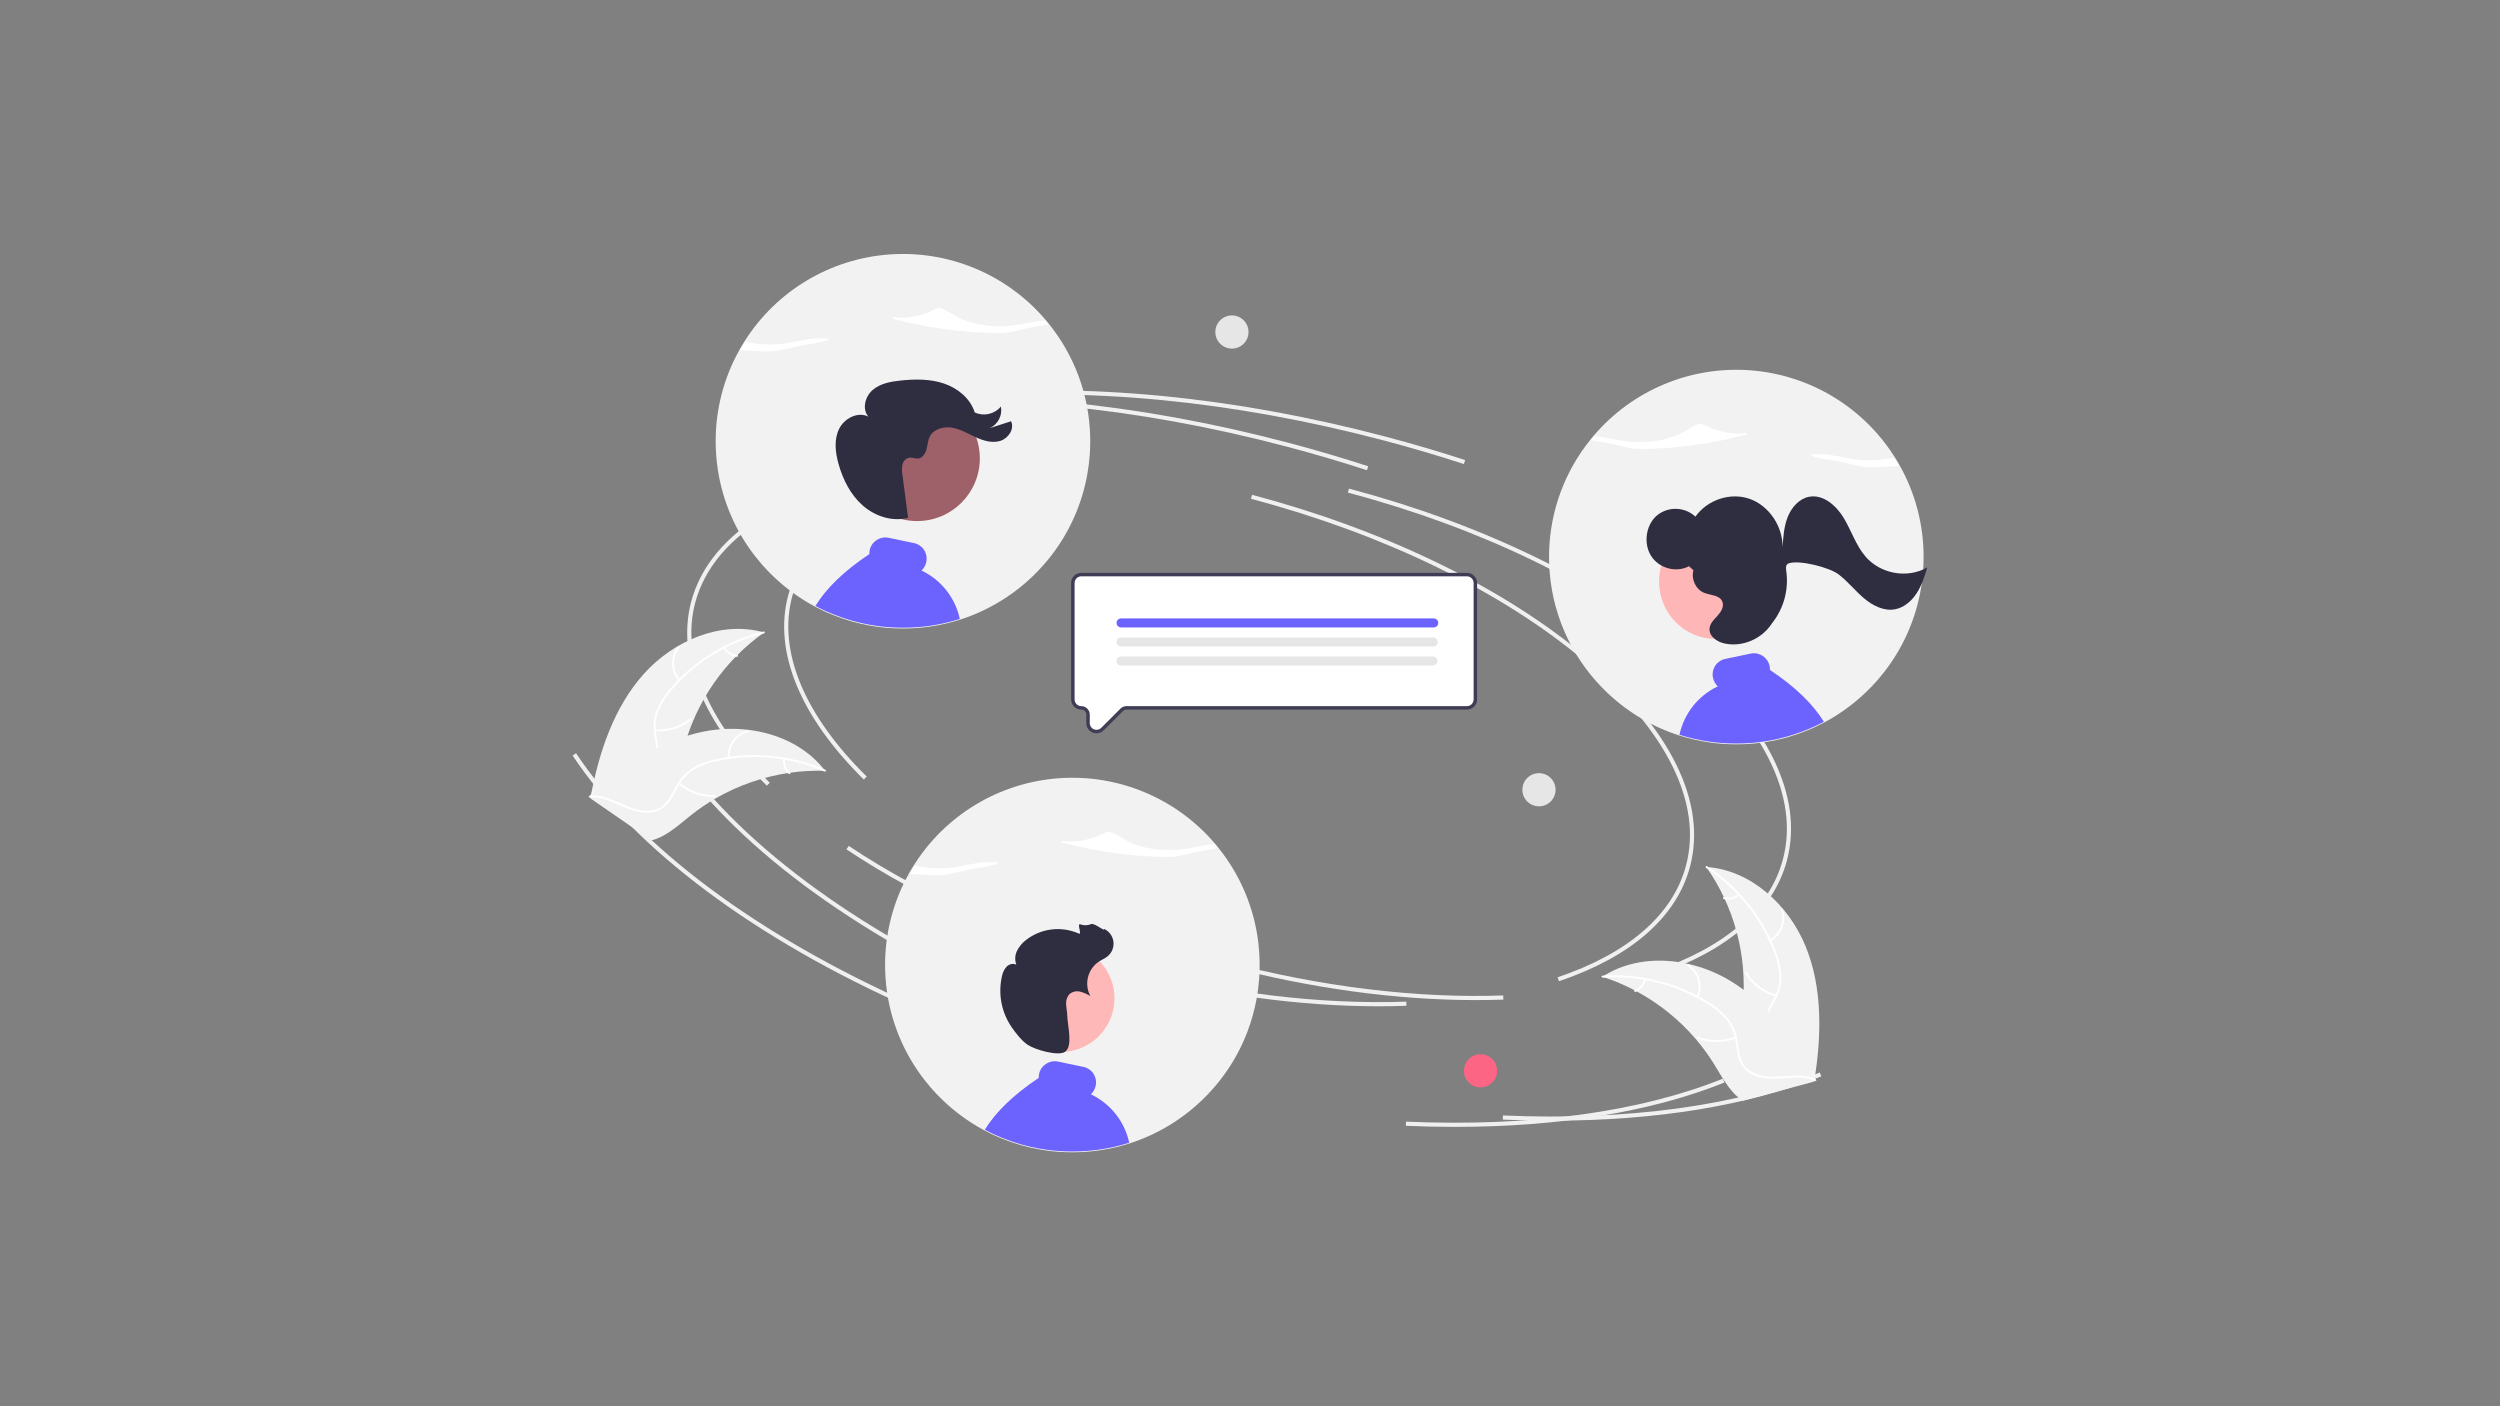 <?xml version="1.0" encoding="UTF-8" standalone="no" ?>
<!DOCTYPE svg PUBLIC "-//W3C//DTD SVG 1.1//EN" "http://www.w3.org/Graphics/SVG/1.1/DTD/svg11.dtd">
<svg xmlns="http://www.w3.org/2000/svg" xmlns:xlink="http://www.w3.org/1999/xlink" version="1.1" width="1280" height="720" viewBox="0 0 1280 720" xml:space="preserve">
<rect x="0" y="0" width="1280" height="720" fill="#808080" stroke="none"/>
<desc>Created with Fabric.js 5.2.4</desc>
<defs>
</defs>
<rect x="0" y="0" width="100%" height="100%" fill="transparent"></rect>
<g transform="matrix(1 0 0 1 640 360)" id="0867f647-1866-451e-9b86-7c5625f2bef0"  >
<rect style="stroke: none; stroke-width: 1; stroke-dasharray: none; stroke-linecap: butt; stroke-dashoffset: 0; stroke-linejoin: miter; stroke-miterlimit: 4; fill: rgb(255,255,255); fill-rule: nonzero; opacity: 1; visibility: hidden;" vector-effect="non-scaling-stroke"  x="-640" y="-360" rx="0" ry="0" width="1280" height="720" />
</g>
<g transform="matrix(Infinity NaN NaN Infinity 0 0)" id="94bbd95a-fb6a-4333-bcd0-bcfe334a8163"  >
</g>
<g transform="matrix(0.89 0 0 0.89 461.99 317.11)"  >
<path style="stroke: none; stroke-width: 1; stroke-dasharray: none; stroke-linecap: butt; stroke-dashoffset: 0; stroke-linejoin: miter; stroke-miterlimit: 4; fill: rgb(240,240,240); fill-rule: nonzero; opacity: 1;" vector-effect="non-scaling-stroke"  transform=" translate(-385.52, -457.25)" d="M 363.348 549.372 C 326.756 513.35 311.302 475.77 319.83 443.556 C 330.774 402.216 379.395 373.632 453.224 365.135 L 453.497 367.507 C 380.695 375.885 332.817 403.827 322.137 444.167 C 313.838 475.517 329.068 512.276 365.023 547.672 Z" stroke-linecap="round" />
</g>
<g transform="matrix(0.89 0 0 0.89 626.37 470.99)"  >
<path style="stroke: none; stroke-width: 1; stroke-dasharray: none; stroke-linecap: butt; stroke-dashoffset: 0; stroke-linejoin: miter; stroke-miterlimit: 4; fill: rgb(240,240,240); fill-rule: nonzero; opacity: 1;" vector-effect="non-scaling-stroke"  transform=" translate(-571.25, -631.11)" d="M 716.396 677.239 C 670.728 677.239 621.101 670.452 571.807 657.402 C 510.848 641.264 454.956 616.906 410.172 586.959 L 411.498 584.976 C 456.066 614.777 511.711 639.024 572.417 655.095 C 627.277 669.619 682.547 676.349 732.234 674.573 L 732.32 676.957 Q 724.449 677.24 716.396 677.239 Z" stroke-linecap="round" />
</g>
<g transform="matrix(0.89 0 0 0.89 803.57 374.7)"  >
<path style="stroke: none; stroke-width: 1; stroke-dasharray: none; stroke-linecap: butt; stroke-dashoffset: 0; stroke-linejoin: miter; stroke-miterlimit: 4; fill: rgb(240,240,240); fill-rule: nonzero; opacity: 1;" vector-effect="non-scaling-stroke"  transform=" translate(-771.47, -522.32)" d="M 821.166 662.231 L 820.402 659.971 C 861.246 646.161 886.793 623.915 894.28 595.636 C 903.797 559.686 883.121 517.969 836.061 478.168 C 788.761 438.166 720.553 404.974 644 384.708 L 644.61 382.401 C 721.498 402.756 790.038 436.12 837.601 476.347 C 885.405 516.775 906.353 559.356 896.587 596.246 C 888.886 625.336 862.805 648.153 821.166 662.231 Z" stroke-linecap="round" />
</g>
<g transform="matrix(0.89 0 0 0.89 429.88 447.77)"  >
<path style="stroke: none; stroke-width: 1; stroke-dasharray: none; stroke-linecap: butt; stroke-dashoffset: 0; stroke-linejoin: miter; stroke-miterlimit: 4; fill: rgb(240,240,240); fill-rule: nonzero; opacity: 1;" vector-effect="non-scaling-stroke"  transform=" translate(-349.25, -604.88)" d="M 446.119 678.236 C 356.383 638.437 287.234 586.803 251.412 532.844 L 253.4 531.523 C 288.974 585.109 357.76 636.438 447.086 676.055 Z" stroke-linecap="round" />
</g>
<g transform="matrix(0.89 0 0 0.89 850.97 561.45)"  >
<path style="stroke: none; stroke-width: 1; stroke-dasharray: none; stroke-linecap: butt; stroke-dashoffset: 0; stroke-linejoin: miter; stroke-miterlimit: 4; fill: rgb(240,240,240); fill-rule: nonzero; opacity: 1;" vector-effect="non-scaling-stroke"  transform=" translate(-825.02, -733.32)" d="M 761.625 747.185 Q 747.741 747.185 733.383 746.565 L 733.485 744.181 C 804.919 747.274 867.945 738.725 915.764 719.455 L 916.657 721.669 C 874.943 738.477 821.776 747.185 761.625 747.185 Z" stroke-linecap="round" />
</g>
<g transform="matrix(0.89 0 0 0.89 618.49 218.73)"  >
<path style="stroke: none; stroke-width: 1; stroke-dasharray: none; stroke-linecap: butt; stroke-dashoffset: 0; stroke-linejoin: miter; stroke-miterlimit: 4; fill: rgb(240,240,240); fill-rule: nonzero; opacity: 1;" vector-effect="non-scaling-stroke"  transform=" translate(-562.35, -346.09)" d="M 709.559 367.275 C 694.727 362.446 679.471 357.95 664.215 353.911 C 576.423 330.67 490.122 322.418 414.64 330.052 L 414.4 327.677 C 490.164 320.018 576.76 328.289 664.826 351.604 C 680.125 355.654 695.424 360.163 710.297 365.006 Z" stroke-linecap="round" />
</g>
<g transform="matrix(0.89 0 0 0.89 412.35 320.28)"  >
<path style="stroke: none; stroke-width: 1; stroke-dasharray: none; stroke-linecap: butt; stroke-dashoffset: 0; stroke-linejoin: miter; stroke-miterlimit: 4; fill: rgb(240,240,240); fill-rule: nonzero; opacity: 1;" vector-effect="non-scaling-stroke"  transform=" translate(-329.44, -460.83)" d="M 307.265 552.952 C 270.674 516.93 255.219 479.35 263.747 447.136 C 274.691 405.795 323.312 377.212 397.141 368.715 L 397.414 371.086 C 324.612 379.465 276.734 407.406 266.054 447.746 C 257.755 479.097 272.985 515.856 308.94 551.252 Z" stroke-linecap="round" />
</g>
<g transform="matrix(0.89 0 0 0.89 576.73 474.16)"  >
<path style="stroke: none; stroke-width: 1; stroke-dasharray: none; stroke-linecap: butt; stroke-dashoffset: 0; stroke-linejoin: miter; stroke-miterlimit: 4; fill: rgb(240,240,240); fill-rule: nonzero; opacity: 1;" vector-effect="non-scaling-stroke"  transform=" translate(-515.16, -634.69)" d="M 660.314 680.819 C 614.645 680.819 565.018 674.032 515.724 660.982 C 454.765 644.844 398.873 620.485 354.089 590.539 L 355.415 588.555 C 399.984 618.357 455.628 642.604 516.334 658.675 C 571.194 673.199 626.464 679.928 676.151 678.152 L 676.237 680.537 Q 668.366 680.82 660.314 680.819 Z" stroke-linecap="round" />
</g>
<g transform="matrix(0.89 0 0 0.89 753.94 377.87)"  >
<path style="stroke: none; stroke-width: 1; stroke-dasharray: none; stroke-linecap: butt; stroke-dashoffset: 0; stroke-linejoin: miter; stroke-miterlimit: 4; fill: rgb(240,240,240); fill-rule: nonzero; opacity: 1;" vector-effect="non-scaling-stroke"  transform=" translate(-715.38, -525.9)" d="M 765.083 665.811 L 764.319 663.55 C 805.163 649.74 830.71 627.495 838.197 599.215 C 847.714 563.266 827.038 521.549 779.978 481.748 C 732.678 441.746 664.47 408.554 587.917 388.288 L 588.527 385.98 C 665.415 406.336 733.955 439.699 781.518 479.926 C 829.322 520.355 850.27 562.936 840.504 599.826 C 832.803 628.916 806.722 651.733 765.083 665.811 Z" stroke-linecap="round" />
</g>
<g transform="matrix(0.89 0 0 0.89 380.25 450.94)"  >
<path style="stroke: none; stroke-width: 1; stroke-dasharray: none; stroke-linecap: butt; stroke-dashoffset: 0; stroke-linejoin: miter; stroke-miterlimit: 4; fill: rgb(240,240,240); fill-rule: nonzero; opacity: 1;" vector-effect="non-scaling-stroke"  transform=" translate(-293.17, -608.46)" d="M 390.036 681.816 C 300.3 642.017 231.151 590.383 195.329 536.423 L 197.317 535.103 C 232.892 588.689 301.677 640.017 391.003 679.635 Z" stroke-linecap="round" />
</g>
<g transform="matrix(0.89 0 0 0.89 801.34 564.62)"  >
<path style="stroke: none; stroke-width: 1; stroke-dasharray: none; stroke-linecap: butt; stroke-dashoffset: 0; stroke-linejoin: miter; stroke-miterlimit: 4; fill: rgb(240,240,240); fill-rule: nonzero; opacity: 1;" vector-effect="non-scaling-stroke"  transform=" translate(-768.94, -736.9)" d="M 705.542 750.765 Q 691.658 750.765 677.3 750.145 L 677.403 747.761 C 748.836 750.853 811.863 742.305 859.681 723.035 L 860.574 725.249 C 818.86 742.057 765.693 750.765 705.542 750.765 Z" stroke-linecap="round" />
</g>
<g transform="matrix(0.89 0 0 0.89 568.85 221.9)"  >
<path style="stroke: none; stroke-width: 1; stroke-dasharray: none; stroke-linecap: butt; stroke-dashoffset: 0; stroke-linejoin: miter; stroke-miterlimit: 4; fill: rgb(240,240,240); fill-rule: nonzero; opacity: 1;" vector-effect="non-scaling-stroke"  transform=" translate(-506.27, -349.67)" d="M 653.476 370.855 C 638.644 366.026 623.388 361.53 608.132 357.491 C 520.34 334.249 434.04 325.997 358.557 333.632 L 358.317 331.257 C 434.081 323.597 520.677 331.869 608.743 355.184 C 624.042 359.234 639.341 363.743 654.215 368.586 Z" stroke-linecap="round" />
</g>
<g transform="matrix(0.89 0 0 0.89 346.87 367.49)"  >
<path style="stroke: none; stroke-width: 1; stroke-dasharray: none; stroke-linecap: butt; stroke-dashoffset: 0; stroke-linejoin: miter; stroke-miterlimit: 4; fill: rgb(242,242,242); fill-rule: nonzero; opacity: 1;" vector-effect="non-scaling-stroke"  transform=" translate(-255.45, -514.17)" d="M 236.006 489.031 C 253.156 469.803 280.512 458.084 305.304 465.099 C 282.433 481.284 266.024 505.038 258.98 532.157 C 256.302 542.625 254.412 554.547 245.706 560.948 C 240.289 564.931 233.111 565.882 226.449 564.975 C 219.787 564.068 213.488 561.477 207.274 558.91 L 205.601 559.055 C 210.409 533.742 218.856 508.259 236.006 489.031 Z" stroke-linecap="round" />
</g>
<g transform="matrix(0.89 0 0 0.89 347.11 365.16)"  >
<path style="stroke: none; stroke-width: 1; stroke-dasharray: none; stroke-linecap: butt; stroke-dashoffset: 0; stroke-linejoin: miter; stroke-miterlimit: 4; fill: rgb(255,255,255); fill-rule: nonzero; opacity: 1;" vector-effect="non-scaling-stroke"  transform=" translate(-255.73, -511.53)" d="M 305.228 465.634 C 284.501 470.653 265.882 482.075 252.015 498.278 C 248.968 501.713 246.482 505.607 244.648 509.816 C 242.993 513.974 242.482 518.5 243.168 522.922 C 243.725 527.058 244.774 531.225 244.315 535.425 C 243.776 539.765 241.41 543.67 237.811 546.157 C 233.458 549.336 228.222 550.761 223.053 551.977 C 217.314 553.327 211.331 554.638 206.653 558.452 C 206.086 558.914 205.402 558.007 205.968 557.546 C 214.108 550.91 225.42 551.762 234.425 546.942 C 238.627 544.693 242.177 541.164 243.04 536.322 C 243.795 532.087 242.717 527.789 242.117 523.606 C 241.385 519.302 241.717 514.884 243.086 510.737 C 244.7 506.448 247.033 502.465 249.983 498.958 C 256.5 490.958 264.234 484.031 272.903 478.433 C 282.76 471.989 293.648 467.279 305.094 464.506 C 305.802 464.335 305.932 465.464 305.228 465.634 Z" stroke-linecap="round" />
</g>
<g transform="matrix(0.89 0 0 0.89 346.26 339.85)"  >
<path style="stroke: none; stroke-width: 1; stroke-dasharray: none; stroke-linecap: butt; stroke-dashoffset: 0; stroke-linejoin: miter; stroke-miterlimit: 4; fill: rgb(255,255,255); fill-rule: nonzero; opacity: 1;" vector-effect="non-scaling-stroke"  transform=" translate(-254.77, -482.94)" d="M 256.173 492.797 C 251.211 487.23 251.012 478.888 255.704 473.091 C 256.166 472.525 257.068 473.215 256.605 473.782 C 252.225 479.174 252.426 486.954 257.079 492.113 C 257.568 492.656 256.659 493.337 256.173 492.797 Z" stroke-linecap="round" />
</g>
<g transform="matrix(0.89 0 0 0.89 344.64 371.03)"  >
<path style="stroke: none; stroke-width: 1; stroke-dasharray: none; stroke-linecap: butt; stroke-dashoffset: 0; stroke-linejoin: miter; stroke-miterlimit: 4; fill: rgb(255,255,255); fill-rule: nonzero; opacity: 1;" vector-effect="non-scaling-stroke"  transform=" translate(-252.94, -518.17)" d="M 242.61 520.862 C 249.975 521.351 257.254 519.046 262.995 514.407 C 263.564 513.947 264.248 514.853 263.68 515.313 C 257.696 520.13 250.117 522.513 242.453 521.987 C 241.723 521.936 241.883 520.812 242.61 520.862 Z" stroke-linecap="round" />
</g>
<g transform="matrix(0.89 0 0 0.89 374.1 333.77)"  >
<path style="stroke: none; stroke-width: 1; stroke-dasharray: none; stroke-linecap: butt; stroke-dashoffset: 0; stroke-linejoin: miter; stroke-miterlimit: 4; fill: rgb(255,255,255); fill-rule: nonzero; opacity: 1;" vector-effect="non-scaling-stroke"  transform=" translate(-286.22, -476.07)" d="M 283.016 473.473 C 284.463 475.985 287.076 477.601 289.97 477.774 C 290.7 477.815 290.539 478.94 289.813 478.899 C 286.618 478.693 283.733 476.917 282.11 474.158 C 281.931 473.905 281.98 473.557 282.22 473.363 C 282.471 473.175 282.826 473.224 283.016 473.473 Z" stroke-linecap="round" />
</g>
<g transform="matrix(0.89 0 0 0.89 361.88 401.73)"  >
<path style="stroke: none; stroke-width: 1; stroke-dasharray: none; stroke-linecap: butt; stroke-dashoffset: 0; stroke-linejoin: miter; stroke-miterlimit: 4; fill: rgb(242,242,242); fill-rule: nonzero; opacity: 1;" vector-effect="non-scaling-stroke"  transform=" translate(-272.41, -552.86)" d="M 340.495 544.921 C 340.038 544.908 339.582 544.895 339.119 544.89 C 332.974 544.749 326.828 545.108 320.742 545.962 C 320.27 546.021 319.793 546.087 319.324 546.159 C 304.682 548.374 290.579 553.288 277.731 560.651 C 272.621 563.586 267.742 566.905 263.136 570.58 C 256.775 575.656 250.282 581.666 242.835 584.267 C 242.061 584.547 241.27 584.779 240.468 584.961 L 205.908 561.084 C 205.856 560.99 205.799 560.904 205.748 560.81 L 204.324 559.92 C 204.549 559.713 204.786 559.504 205.01 559.298 C 205.14 559.178 205.277 559.063 205.406 558.943 C 205.495 558.865 205.585 558.787 205.66 558.711 C 205.69 558.685 205.72 558.659 205.744 558.64 C 205.819 558.565 205.898 558.502 205.968 558.434 Q 207.951 556.677 209.966 554.941 C 209.971 554.933 209.971 554.933 209.984 554.93 C 220.241 546.139 231.321 538.127 243.265 532.051 C 243.625 531.868 243.989 531.678 244.365 531.506 C 249.764 528.797 255.375 526.534 261.143 524.739 C 264.304 523.767 267.513 522.955 270.756 522.307 C 279.14 520.649 287.733 520.319 296.219 521.331 C 313.136 523.351 329.219 530.758 339.704 543.908 C 339.972 544.245 340.233 544.576 340.495 544.921 Z" stroke-linecap="round" />
</g>
<g transform="matrix(0.89 0 0 0.89 362.38 401.34)"  >
<path style="stroke: none; stroke-width: 1; stroke-dasharray: none; stroke-linecap: butt; stroke-dashoffset: 0; stroke-linejoin: miter; stroke-miterlimit: 4; fill: rgb(255,255,255); fill-rule: nonzero; opacity: 1;" vector-effect="non-scaling-stroke"  transform=" translate(-272.98, -552.41)" d="M 340.115 545.306 C 320.544 536.834 298.801 534.743 277.974 539.332 C 273.473 540.24 269.143 541.852 265.144 544.109 C 261.32 546.433 258.187 549.739 256.072 553.683 C 254.026 557.321 252.355 561.279 249.461 564.356 C 246.417 567.497 242.177 569.19 237.806 569.009 C 232.416 568.926 227.377 566.912 222.518 564.77 C 217.123 562.393 211.557 559.838 205.526 560.066 C 204.795 560.094 204.794 558.958 205.524 558.931 C 216.018 558.533 224.537 566.024 234.629 567.597 C 239.339 568.332 244.298 567.651 247.902 564.304 C 251.054 561.378 252.781 557.297 254.821 553.596 C 256.828 549.718 259.753 546.391 263.343 543.905 C 267.214 541.452 271.474 539.676 275.941 538.652 C 285.962 536.188 296.307 535.314 306.599 536.063 C 318.349 536.853 329.878 539.647 340.687 544.325 C 341.356 544.614 340.779 545.594 340.115 545.306 Z" stroke-linecap="round" />
</g>
<g transform="matrix(0.89 0 0 0.89 378.04 381.25)"  >
<path style="stroke: none; stroke-width: 1; stroke-dasharray: none; stroke-linecap: butt; stroke-dashoffset: 0; stroke-linejoin: miter; stroke-miterlimit: 4; fill: rgb(255,255,255); fill-rule: nonzero; opacity: 1;" vector-effect="non-scaling-stroke"  transform=" translate(-290.67, -529.71)" d="M 284.593 537.46 C 283.983 530.027 288.847 523.246 296.083 521.443 C 296.793 521.269 297.097 522.363 296.387 522.537 C 289.642 524.205 285.119 530.538 285.729 537.458 C 285.792 538.186 284.656 538.184 284.593 537.46 Z" stroke-linecap="round" />
</g>
<g transform="matrix(0.89 0 0 0.89 356.85 404.3)"  >
<path style="stroke: none; stroke-width: 1; stroke-dasharray: none; stroke-linecap: butt; stroke-dashoffset: 0; stroke-linejoin: miter; stroke-miterlimit: 4; fill: rgb(255,255,255); fill-rule: nonzero; opacity: 1;" vector-effect="non-scaling-stroke"  transform=" translate(-266.73, -555.76)" d="M 256.867 551.702 C 262.453 556.526 269.652 559.069 277.029 558.821 C 277.76 558.796 277.761 559.932 277.031 559.957 C 269.353 560.2 261.867 557.539 256.065 552.506 C 255.512 552.025 256.317 551.224 256.867 551.702 Z" stroke-linecap="round" />
</g>
<g transform="matrix(0.89 0 0 0.89 402.79 392.29)"  >
<path style="stroke: none; stroke-width: 1; stroke-dasharray: none; stroke-linecap: butt; stroke-dashoffset: 0; stroke-linejoin: miter; stroke-miterlimit: 4; fill: rgb(255,255,255); fill-rule: nonzero; opacity: 1;" vector-effect="non-scaling-stroke"  transform=" translate(-318.64, -542.19)" d="M 317.66 538.191 C 317.303 541.068 318.416 543.932 320.623 545.812 C 321.181 546.285 320.376 547.086 319.821 546.616 C 317.394 544.528 316.159 541.373 316.524 538.193 C 316.534 537.883 316.782 537.635 317.091 537.624 C 317.404 537.625 317.658 537.878 317.66 538.191 Z" stroke-linecap="round" />
</g>
<g transform="matrix(0.89 0 0 0.89 902.55 498.17)"  >
<path style="stroke: none; stroke-width: 1; stroke-dasharray: none; stroke-linecap: butt; stroke-dashoffset: 0; stroke-linejoin: miter; stroke-miterlimit: 4; fill: rgb(242,242,242); fill-rule: nonzero; opacity: 1;" vector-effect="non-scaling-stroke"  transform=" translate(-883.29, -661.82)" d="M 907.994 646.655 C 898.305 622.781 876.478 602.549 850.771 600.824 C 866.872 623.755 874.343 651.641 871.862 679.55 C 870.866 690.31 868.638 702.174 874.687 711.128 C 878.45 716.7 884.89 720.008 891.47 721.393 C 898.049 722.778 904.853 722.455 911.568 722.126 L 913.095 722.824 C 917.074 697.368 917.683 670.529 907.994 646.655 Z" stroke-linecap="round" />
</g>
<g transform="matrix(0.89 0 0 0.89 901.29 497.62)"  >
<path style="stroke: none; stroke-width: 1; stroke-dasharray: none; stroke-linecap: butt; stroke-dashoffset: 0; stroke-linejoin: miter; stroke-miterlimit: 4; fill: rgb(255,255,255); fill-rule: nonzero; opacity: 1;" vector-effect="non-scaling-stroke"  transform=" translate(-881.87, -661.2)" d="M 850.662 601.354 C 868.497 613.047 882.194 630.062 889.808 649.983 C 891.523 654.242 892.556 658.745 892.869 663.326 C 893.03 667.799 891.99 672.233 889.857 676.167 C 887.943 679.876 885.555 683.447 884.575 687.557 C 883.624 691.826 884.54 696.299 887.093 699.851 C 890.125 704.308 894.578 707.41 899.037 710.292 C 903.989 713.493 909.183 716.738 912.307 721.903 C 912.686 722.528 913.634 721.904 913.256 721.28 C 907.821 712.294 896.88 709.295 890.019 701.729 C 886.817 698.198 884.66 693.681 885.475 688.83 C 886.187 684.588 888.646 680.903 890.617 677.165 C 892.754 673.357 893.926 669.084 894.03 664.719 C 893.951 660.137 893.093 655.601 891.493 651.307 C 888.044 641.581 883.088 632.459 876.805 624.273 C 869.687 614.89 861.016 606.795 851.168 600.337 C 850.558 599.937 850.057 600.957 850.662 601.354 Z" stroke-linecap="round" />
</g>
<g transform="matrix(0.89 0 0 0.89 909.59 473.61)"  >
<path style="stroke: none; stroke-width: 1; stroke-dasharray: none; stroke-linecap: butt; stroke-dashoffset: 0; stroke-linejoin: miter; stroke-miterlimit: 4; fill: rgb(255,255,255); fill-rule: nonzero; opacity: 1;" vector-effect="non-scaling-stroke"  transform=" translate(-891.25, -634.07)" d="M 887.734 643.424 C 894.279 639.849 897.27 632.058 894.799 625.021 C 894.555 624.333 893.473 624.68 893.718 625.37 C 896.031 631.921 893.227 639.18 887.111 642.475 C 886.468 642.822 887.095 643.769 887.734 643.424 Z" stroke-linecap="round" />
</g>
<g transform="matrix(0.89 0 0 0.89 901.63 503.98)"  >
<path style="stroke: none; stroke-width: 1; stroke-dasharray: none; stroke-linecap: butt; stroke-dashoffset: 0; stroke-linejoin: miter; stroke-miterlimit: 4; fill: rgb(255,255,255); fill-rule: nonzero; opacity: 1;" vector-effect="non-scaling-stroke"  transform=" translate(-882.25, -668.39)" d="M 891.076 674.415 C 883.975 672.4 877.894 667.783 874.046 661.484 C 873.665 660.859 872.716 661.483 873.096 662.107 C 877.113 668.654 883.451 673.446 890.845 675.526 C 891.55 675.724 891.777 674.611 891.076 674.415 Z" stroke-linecap="round" />
</g>
<g transform="matrix(0.89 0 0 0.89 886.41 459.17)"  >
<path style="stroke: none; stroke-width: 1; stroke-dasharray: none; stroke-linecap: butt; stroke-dashoffset: 0; stroke-linejoin: miter; stroke-miterlimit: 4; fill: rgb(255,255,255); fill-rule: nonzero; opacity: 1;" vector-effect="non-scaling-stroke"  transform=" translate(-865.06, -617.75)" d="M 868.948 616.202 C 866.741 618.082 863.736 618.726 860.953 617.915 C 860.251 617.709 860.025 618.822 860.722 619.027 C 863.8 619.908 867.115 619.205 869.571 617.151 C 869.824 616.973 869.896 616.629 869.734 616.365 C 869.561 616.104 869.21 616.032 868.948 616.202 Z" stroke-linecap="round" />
</g>
<g transform="matrix(0.89 0 0 0.89 875.21 527.72)"  >
<path style="stroke: none; stroke-width: 1; stroke-dasharray: none; stroke-linecap: butt; stroke-dashoffset: 0; stroke-linejoin: miter; stroke-miterlimit: 4; fill: rgb(242,242,242); fill-rule: nonzero; opacity: 1;" vector-effect="non-scaling-stroke"  transform=" translate(-852.4, -695.21)" d="M 790.798 664.174 C 791.233 664.316 791.668 664.457 792.105 664.608 C 797.94 666.541 803.608 668.944 809.053 671.794 C 809.477 672.008 809.904 672.231 810.322 672.456 C 823.367 679.464 834.999 688.832 844.624 700.085 C 848.45 704.567 851.93 709.333 855.033 714.342 C 859.318 721.26 863.414 729.102 869.553 734.055 C 870.188 734.579 870.855 735.063 871.549 735.505 L 912.124 724.632 C 912.204 724.561 912.287 724.499 912.367 724.428 L 914.007 724.068 C 913.865 723.798 913.712 723.522 913.57 723.252 C 913.488 723.096 913.397 722.941 913.316 722.785 C 913.258 722.681 913.201 722.577 913.155 722.48 C 913.136 722.446 913.116 722.411 913.1 722.386 C 913.054 722.289 913.001 722.204 912.958 722.116 Q 911.681 719.795 910.367 717.483 C 910.364 717.473 910.364 717.473 910.353 717.466 C 903.648 705.74 895.905 694.469 886.698 684.732 C 886.421 684.44 886.142 684.137 885.846 683.849 C 881.671 679.483 877.147 675.466 872.318 671.837 C 869.667 669.859 866.918 668.016 864.081 666.315 C 856.742 661.936 848.76 658.737 840.427 656.838 C 823.816 653.054 806.179 654.625 791.884 663.487 C 791.518 663.714 791.161 663.938 790.798 664.174 Z" stroke-linecap="round" />
</g>
<g transform="matrix(0.89 0 0 0.89 874.82 526.28)"  >
<path style="stroke: none; stroke-width: 1; stroke-dasharray: none; stroke-linecap: butt; stroke-dashoffset: 0; stroke-linejoin: miter; stroke-miterlimit: 4; fill: rgb(255,255,255); fill-rule: nonzero; opacity: 1;" vector-effect="non-scaling-stroke"  transform=" translate(-851.97, -693.59)" d="M 791.028 664.665 C 812.308 663.263 833.488 668.603 851.561 679.924 C 855.495 682.293 859.031 685.266 862.039 688.735 C 864.86 692.21 866.699 696.376 867.365 700.801 C 868.07 704.915 868.313 709.205 870.005 713.076 C 871.816 717.057 875.241 720.077 879.418 721.375 C 884.522 723.109 889.945 722.905 895.241 722.521 C 901.121 722.095 907.222 721.56 912.826 723.802 C 913.505 724.074 913.887 723.005 913.209 722.733 C 903.459 718.832 892.918 723.024 882.884 721.113 C 878.202 720.222 873.76 717.915 871.49 713.551 C 869.505 709.735 869.25 705.312 868.573 701.14 C 867.986 696.814 866.349 692.697 863.804 689.148 C 860.983 685.537 857.567 682.432 853.704 679.967 C 845.095 674.278 835.645 669.978 825.7 667.225 C 814.368 664.019 802.57 662.776 790.819 663.549 C 790.091 663.597 790.305 664.713 791.027 664.665 Z" stroke-linecap="round" />
</g>
<g transform="matrix(0.89 0 0 0.89 867.3 502.39)"  >
<path style="stroke: none; stroke-width: 1; stroke-dasharray: none; stroke-linecap: butt; stroke-dashoffset: 0; stroke-linejoin: miter; stroke-miterlimit: 4; fill: rgb(255,255,255); fill-rule: nonzero; opacity: 1;" vector-effect="non-scaling-stroke"  transform=" translate(-843.47, -666.59)" d="M 845.956 675.936 C 849.029 669.141 846.727 661.12 840.518 656.989 C 839.908 656.587 839.254 657.515 839.864 657.918 C 845.656 661.756 847.787 669.24 844.887 675.553 C 844.583 676.218 845.654 676.597 845.956 675.936 Z" stroke-linecap="round" />
</g>
<g transform="matrix(0.89 0 0 0.89 878.95 532.11)"  >
<path style="stroke: none; stroke-width: 1; stroke-dasharray: none; stroke-linecap: butt; stroke-dashoffset: 0; stroke-linejoin: miter; stroke-miterlimit: 4; fill: rgb(255,255,255); fill-rule: nonzero; opacity: 1;" vector-effect="non-scaling-stroke"  transform=" translate(-856.63, -700.17)" d="M 867.283 698.668 C 860.4 701.335 852.765 701.31 845.9 698.597 C 845.22 698.328 844.838 699.397 845.517 699.666 C 852.666 702.476 860.612 702.486 867.768 699.695 C 868.45 699.429 867.961 698.403 867.283 698.668 Z" stroke-linecap="round" />
</g>
<g transform="matrix(0.89 0 0 0.89 839.69 504.48)"  >
<path style="stroke: none; stroke-width: 1; stroke-dasharray: none; stroke-linecap: butt; stroke-dashoffset: 0; stroke-linejoin: miter; stroke-miterlimit: 4; fill: rgb(255,255,255); fill-rule: nonzero; opacity: 1;" vector-effect="non-scaling-stroke"  transform=" translate(-812.27, -668.95)" d="M 814.567 665.512 C 813.937 668.341 811.925 670.664 809.215 671.693 C 808.53 671.951 809.02 672.976 809.7 672.72 C 812.688 671.569 814.911 669.013 815.636 665.895 C 815.731 665.6 815.581 665.282 815.293 665.169 C 814.998 665.064 814.674 665.217 814.567 665.512 Z" stroke-linecap="round" />
</g>
<g transform="matrix(0.89 0 0 0.89 758.03 548.25)"  >
<circle style="stroke: none; stroke-width: 1; stroke-dasharray: none; stroke-linecap: butt; stroke-dashoffset: 0; stroke-linejoin: miter; stroke-miterlimit: 4; fill: rgb(253,101,132); fill-rule: nonzero; opacity: 1;" vector-effect="non-scaling-stroke"  cx="0" cy="0" r="9.546" />
</g>
<g transform="matrix(0.89 0 0 0.89 787.96 404.35)"  >
<circle style="stroke: none; stroke-width: 1; stroke-dasharray: none; stroke-linecap: butt; stroke-dashoffset: 0; stroke-linejoin: miter; stroke-miterlimit: 4; fill: rgb(230,230,230); fill-rule: nonzero; opacity: 1;" vector-effect="non-scaling-stroke"  cx="0" cy="0" r="9.546" />
</g>
<g transform="matrix(0.89 0 0 0.89 630.75 169.99)"  >
<circle style="stroke: none; stroke-width: 1; stroke-dasharray: none; stroke-linecap: butt; stroke-dashoffset: 0; stroke-linejoin: miter; stroke-miterlimit: 4; fill: rgb(230,230,230); fill-rule: nonzero; opacity: 1;" vector-effect="non-scaling-stroke"  cx="0" cy="0" r="9.546" />
</g>
<g transform="matrix(0.89 0 0 0.89 549.05 494.09)"  >
<path style="stroke: none; stroke-width: 1; stroke-dasharray: none; stroke-linecap: butt; stroke-dashoffset: 0; stroke-linejoin: miter; stroke-miterlimit: 4; fill: rgb(242,242,242); fill-rule: nonzero; opacity: 1;" vector-effect="non-scaling-stroke"  transform=" translate(-483.89, -657.21)" d="M 376.155 657.208 C 376.155 659.638 376.235 662.068 376.405 664.478 C 376.585 667.358 376.895 670.218 377.315 673.058 C 378.726 682.62 381.424 691.948 385.335 700.788 Q 385.634 701.448 385.935 702.108 L 386.235 702.768 C 386.335 702.988 386.445 703.208 386.545 703.418 C 386.685 703.708 386.815 703.988 386.955 704.268 C 387.125 704.618 387.295 704.968 387.475 705.318 C 387.495 705.358 387.515 705.408 387.545 705.458 C 387.695 705.758 387.835 706.048 387.995 706.348 C 388.024 706.413 388.057 706.477 388.095 706.538 C 388.265 706.878 388.445 707.228 388.625 707.568 C 388.825 707.928 389.015 708.298 389.215 708.658 C 389.695 709.548 390.195 710.428 390.705 711.308 C 390.855 711.568 391.005 711.828 391.165 712.088 C 391.305 712.328 391.445 712.568 391.595 712.808 C 391.695 712.968 391.795 713.138 391.895 713.298 C 392.055 713.568 392.215 713.828 392.385 714.098 C 392.755 714.688 393.135 715.278 393.505 715.868 L 393.515 715.868 C 393.685 716.138 393.865 716.408 394.045 716.668 L 394.045 716.678 C 394.575 717.478 395.125 718.278 395.675 719.068 C 395.677 719.068 395.68 719.069 395.682 719.071 C 395.684 719.073 395.685 719.075 395.685 719.078 C 396.125 719.718 396.585 720.338 397.035 720.958 L 397.035 720.968 C 397.335 721.358 397.625 721.758 397.925 722.148 C 398.165 722.468 398.415 722.798 398.665 723.118 C 398.715 723.188 398.775 723.248 398.825 723.318 L 398.825 723.328 C 398.895 723.418 398.965 723.498 399.035 723.588 Q 400.625 725.628 402.315 727.578 L 402.495 727.788 C 402.555 727.858 402.625 727.928 402.685 728.008 C 402.785 728.118 402.875 728.228 402.975 728.338 C 403.065 728.448 403.165 728.558 403.265 728.668 C 409.138 735.284 415.797 741.157 423.095 746.158 C 424.065 746.828 425.055 747.478 426.045 748.108 C 426.295 748.268 426.545 748.428 426.795 748.578 C 426.865 748.628 426.945 748.678 427.015 748.728 C 427.155 748.808 427.285 748.888 427.425 748.978 C 427.555 749.058 427.685 749.138 427.825 749.218 C 428.355 749.548 428.895 749.868 429.435 750.188 C 429.565 750.268 429.705 750.348 429.845 750.428 C 429.975 750.498 430.115 750.578 430.255 750.658 C 430.255 750.668 430.255 750.668 430.265 750.668 L 430.275 750.668 L 430.275 750.678 L 430.285 750.678 Q 431.29 751.263 432.325 751.818 C 432.695 752.018 433.075 752.228 433.455 752.418 C 434.315 752.888 435.185 753.338 436.055 753.768 C 436.365 753.918 436.685 754.068 436.995 754.228 C 437.255 754.348 437.515 754.478 437.775 754.598 C 437.855 754.638 437.925 754.668 437.995 754.708 C 438.215 754.808 438.425 754.908 438.645 755.008 C 438.885 755.118 439.125 755.228 439.355 755.338 C 439.625 755.458 439.885 755.578 440.155 755.688 C 441.155 756.138 442.165 756.568 443.175 756.978 C 446.794 758.461 450.493 759.743 454.255 760.818 C 454.425 760.868 454.605 760.918 454.785 760.968 Q 457.2 761.643 459.645 762.198 Q 463.92 763.188 468.275 763.818 L 468.295 763.818 C 468.645 763.868 468.985 763.918 469.335 763.968 C 469.365 763.968 469.395 763.978 469.435 763.978 C 469.435 763.988 469.435 763.988 469.445 763.978 C 469.825 764.028 470.215 764.078 470.595 764.128 C 470.621 764.135 470.648 764.139 470.675 764.138 C 471.035 764.188 471.405 764.228 471.765 764.268 Q 472.35 764.328 472.935 764.388 Q 473.385 764.433 473.835 764.478 C 473.86 764.487 473.888 764.49 473.915 764.488 C 474.185 764.508 474.455 764.538 474.725 764.558 L 474.765 764.558 C 474.995 764.578 475.235 764.598 475.465 764.618 C 478.255 764.838 481.055 764.938 483.895 764.938 C 486.965 764.938 490.015 764.818 493.025 764.558 L 493.055 764.558 C 493.705 764.498 494.345 764.438 494.985 764.378 C 495.155 764.358 495.315 764.348 495.485 764.328 C 495.515 764.328 495.555 764.318 495.585 764.318 C 495.635 764.308 495.685 764.308 495.745 764.298 C 495.772 764.299 495.799 764.295 495.825 764.288 C 496.045 764.268 496.265 764.238 496.495 764.218 L 497.245 764.128 C 497.495 764.098 497.745 764.058 497.995 764.028 C 498.055 764.018 498.105 764.018 498.165 764.008 C 498.345 763.988 498.525 763.958 498.705 763.928 C 498.795 763.918 498.885 763.908 498.965 763.898 C 499.145 763.868 499.315 763.848 499.495 763.818 L 499.505 763.818 C 504.992 763.028 510.409 761.807 515.705 760.168 C 515.985 760.078 516.265 759.998 516.545 759.908 C 516.555 759.908 516.565 759.898 516.575 759.898 C 516.655 759.868 516.745 759.848 516.825 759.818 C 517.575 759.578 518.315 759.328 519.055 759.068 C 520.075 758.728 521.085 758.358 522.095 757.978 C 522.365 757.868 522.635 757.768 522.905 757.658 C 523.455 757.448 523.995 757.228 524.535 757.008 C 525.455 756.638 526.375 756.248 527.285 755.848 C 528.135 755.468 528.975 755.088 529.815 754.688 C 529.835 754.678 529.865 754.678 529.885 754.658 C 530.075 754.568 530.265 754.478 530.445 754.388 L 530.455 754.388 C 535.06 752.178 539.501 749.641 543.745 746.798 Q 545.785 745.433 547.765 743.978 C 548.825 743.188 549.865 742.388 550.905 741.568 C 556.035 737.487 560.785 732.948 565.095 728.008 L 565.095 727.998 C 565.405 727.658 565.695 727.308 565.995 726.958 C 566.045 726.908 566.085 726.858 566.125 726.818 C 566.315 726.588 566.495 726.368 566.685 726.148 L 566.685 726.138 C 566.935 725.848 567.185 725.548 567.425 725.248 C 567.485 725.178 567.535 725.118 567.585 725.058 L 567.585 725.048 C 567.785 724.808 567.975 724.568 568.175 724.318 C 568.275 724.198 568.365 724.078 568.465 723.958 L 568.465 723.948 C 569.055 723.208 569.625 722.468 570.195 721.708 C 570.345 721.508 570.495 721.298 570.655 721.088 C 571.375 720.118 572.075 719.128 572.755 718.138 L 572.755 718.128 C 573.015 717.758 573.265 717.378 573.525 717.008 Q 573.9 716.438 574.275 715.868 C 574.525 715.468 574.785 715.078 575.035 714.678 L 575.065 714.618 C 575.315 714.238 575.565 713.838 575.805 713.448 C 575.995 713.128 576.185 712.818 576.375 712.508 C 576.495 712.298 576.625 712.088 576.745 711.868 C 576.792 711.8 576.835 711.73 576.875 711.658 Q 577.295 710.923 577.715 710.188 C 578.045 709.618 578.365 709.038 578.685 708.458 C 578.805 708.218 578.935 707.978 579.065 707.738 C 579.115 707.658 579.155 707.578 579.195 707.498 C 579.345 707.218 579.495 706.928 579.635 706.638 C 579.785 706.358 579.935 706.068 580.085 705.778 C 580.225 705.498 580.375 705.208 580.515 704.918 C 580.625 704.698 580.725 704.478 580.835 704.258 C 580.842 704.24 580.852 704.223 580.865 704.208 C 580.915 704.098 580.965 703.998 581.005 703.898 C 581.017 703.883 581.027 703.866 581.035 703.848 C 581.145 703.628 581.245 703.398 581.355 703.178 C 581.495 702.888 581.625 702.588 581.765 702.298 C 581.855 702.098 581.955 701.888 582.045 701.678 C 582.175 701.388 582.315 701.098 582.435 700.798 C 582.575 700.498 582.705 700.198 582.835 699.888 C 582.872 699.813 582.905 699.736 582.935 699.658 C 583.005 699.518 583.055 699.378 583.115 699.238 C 583.275 698.868 583.435 698.488 583.585 698.118 C 583.765 697.698 583.935 697.268 584.095 696.848 C 584.255 696.458 584.405 696.058 584.555 695.658 L 584.615 695.518 C 586.945 689.381 588.712 683.045 589.895 676.588 L 589.895 676.578 C 590.562 672.892 591.039 669.173 591.325 665.438 C 591.335 665.228 591.355 665.028 591.365 664.828 C 591.545 662.298 591.625 659.758 591.625 657.208 C 591.625 656.078 591.605 654.958 591.575 653.838 C 590.877 630.414 582.524 607.864 567.795 589.638 C 567.475 589.238 567.155 588.838 566.825 588.438 C 566.495 588.038 566.155 587.648 565.825 587.258 C 543.593 561.223 510.312 547.302 476.164 549.755 C 442.017 552.208 411.067 570.743 392.785 599.688 C 392.295 600.468 391.805 601.258 391.335 602.048 C 390.855 602.848 390.395 603.648 389.935 604.458 C 380.875 620.561 376.129 638.731 376.155 657.208 Z" stroke-linecap="round" />
</g>
<g transform="matrix(0.89 0 0 0.89 583.49 432.32)"  >
<path style="stroke: none; stroke-width: 1; stroke-dasharray: none; stroke-linecap: butt; stroke-dashoffset: 0; stroke-linejoin: miter; stroke-miterlimit: 4; fill: rgb(255,255,255); fill-rule: nonzero; opacity: 1;" vector-effect="non-scaling-stroke"  transform=" translate(-522.8, -587.41)" d="M 479.612 586.741 C 497.328 591.287 515.483 593.908 533.761 594.557 C 536.525 594.707 539.295 594.688 542.057 594.5 C 548.126 593.99 553.324 592.082 559.114 591.04 C 561.897 590.54 564.998 590.175 567.8 589.635 Q 566.829 588.43 565.822 587.255 C 559.78 587.765 553.644 589.436 547.529 590.213 C 537.135 591.534 525.489 590.059 517.609 586.422 C 513.786 584.657 510.857 582.454 507.048 580.681 C 506.53 580.415 505.969 580.243 505.39 580.173 C 504.292 580.14 503.207 580.421 502.263 580.984 C 495.872 584.211 486.592 586.833 477.979 585.39 C 477.337 585.893 478.557 586.465 479.612 586.741 Z" stroke-linecap="round" />
</g>
<g transform="matrix(0.89 0 0 0.89 511.73 441.44)"  >
<path style="stroke: none; stroke-width: 1; stroke-dasharray: none; stroke-linecap: butt; stroke-dashoffset: 0; stroke-linejoin: miter; stroke-miterlimit: 4; fill: rgb(255,255,255); fill-rule: nonzero; opacity: 1;" vector-effect="non-scaling-stroke"  transform=" translate(-441.73, -597.73)" d="M 441.498 598.096 C 441.419 598.082 441.34 598.071 441.262 598.057 C 441.592 597.852 441.904 597.617 442.192 597.356 Z" stroke-linecap="round" />
</g>
<g transform="matrix(0.89 0 0 0.89 488.61 444.72)"  >
<path style="stroke: none; stroke-width: 1; stroke-dasharray: none; stroke-linecap: butt; stroke-dashoffset: 0; stroke-linejoin: miter; stroke-miterlimit: 4; fill: rgb(255,255,255); fill-rule: nonzero; opacity: 1;" vector-effect="non-scaling-stroke"  transform=" translate(-415.6, -601.43)" d="M 389.937 604.462 Q 395.333 604.893 400.785 605.104 C 403.549 605.254 406.32 605.235 409.081 605.048 C 415.15 604.535 420.349 602.63 426.139 601.588 C 431.445 600.634 437.892 600.174 441.261 598.057 C 432.554 596.55 423.533 599.618 414.554 600.76 C 407.291 601.653 399.929 601.29 392.79 599.685 Q 391.299 602.031 389.937 604.462 Z" stroke-linecap="round" />
</g>
<g transform="matrix(0.89 0 0 0.89 541.18 566.46)"  >
<path style="stroke: none; stroke-width: 1; stroke-dasharray: none; stroke-linecap: butt; stroke-dashoffset: 0; stroke-linejoin: miter; stroke-miterlimit: 4; fill: rgb(108,99,255); fill-rule: nonzero; opacity: 1;" vector-effect="non-scaling-stroke"  transform=" translate(-475, -738.98)" d="M 433.455 752.418 C 434.315 752.888 435.185 753.338 436.055 753.768 C 436.365 753.918 436.685 754.068 436.995 754.228 C 437.255 754.348 437.515 754.478 437.775 754.598 C 437.855 754.638 437.925 754.668 437.995 754.708 C 438.215 754.808 438.425 754.908 438.645 755.008 C 438.885 755.118 439.125 755.228 439.355 755.338 C 439.625 755.458 439.885 755.578 440.155 755.688 C 441.155 756.138 442.165 756.568 443.175 756.978 C 446.794 758.462 450.493 759.744 454.255 760.818 C 454.425 760.868 454.605 760.918 454.785 760.968 Q 457.2 761.643 459.645 762.198 Q 463.92 763.188 468.275 763.818 L 468.295 763.818 C 468.645 763.868 468.985 763.918 469.335 763.968 C 469.365 763.968 469.395 763.978 469.435 763.978 C 469.435 763.988 469.435 763.988 469.445 763.978 C 469.825 764.028 470.215 764.078 470.595 764.128 C 470.621 764.136 470.648 764.139 470.675 764.138 C 471.035 764.188 471.405 764.228 471.765 764.268 Q 472.35 764.328 472.935 764.388 Q 473.385 764.433 473.835 764.478 C 473.86 764.487 473.888 764.49 473.915 764.488 C 474.185 764.508 474.455 764.538 474.725 764.558 L 474.765 764.558 C 474.995 764.578 475.235 764.598 475.465 764.618 C 478.255 764.838 481.055 764.938 483.895 764.938 C 486.965 764.938 490.015 764.818 493.025 764.558 L 493.055 764.558 C 493.705 764.498 494.345 764.438 494.985 764.378 C 495.155 764.358 495.315 764.348 495.485 764.328 C 495.515 764.328 495.555 764.318 495.585 764.318 C 495.635 764.308 495.685 764.308 495.745 764.298 C 495.772 764.299 495.799 764.296 495.825 764.288 C 496.045 764.268 496.265 764.238 496.495 764.218 L 497.245 764.128 C 497.495 764.098 497.745 764.058 497.995 764.028 C 498.055 764.018 498.105 764.018 498.165 764.008 C 498.345 763.988 498.525 763.958 498.705 763.928 C 498.795 763.918 498.885 763.908 498.965 763.898 C 499.145 763.868 499.315 763.848 499.495 763.818 L 499.505 763.818 C 504.992 763.028 510.409 761.808 515.705 760.168 C 515.985 760.078 516.265 759.998 516.545 759.908 C 513.928 747.703 505.787 737.408 494.515 732.048 C 495.89 730.737 496.841 729.044 497.245 727.188 C 497.769 724.771 497.308 722.244 495.965 720.168 C 494.667 718.175 492.631 716.78 490.305 716.288 L 475.485 713.188 C 470.519 712.22 465.701 715.432 464.685 720.388 C 464.533 721.118 464.466 721.863 464.485 722.608 C 450.215 732.108 439.945 741.958 433.455 752.418 Z" stroke-linecap="round" />
</g>
<g transform="matrix(0.89 0 0 0.89 543.14 511.13)"  >
<circle style="stroke: none; stroke-width: 1; stroke-dasharray: none; stroke-linecap: butt; stroke-dashoffset: 0; stroke-linejoin: miter; stroke-miterlimit: 4; fill: rgb(255,184,184); fill-rule: nonzero; opacity: 1;" vector-effect="non-scaling-stroke"  cx="0" cy="0" r="30.876" />
</g>
<g transform="matrix(0.89 0 0 0.89 541.15 506.19)"  >
<path style="stroke: none; stroke-width: 1; stroke-dasharray: none; stroke-linecap: butt; stroke-dashoffset: 0; stroke-linejoin: miter; stroke-miterlimit: 4; fill: rgb(47,46,65); fill-rule: nonzero; opacity: 1;" vector-effect="non-scaling-stroke"  transform=" translate(-474.96, -670.88)" d="M 457.968 703.078 C 454.676 700.829 451.314 696.508 449.069 693.268 C 443.054 684.658 440.973 673.9 443.344 663.667 C 443.718 661.644 444.637 659.761 446.002 658.222 C 447.456 656.783 449.831 656.101 451.606 657.118 C 450.627 654.497 450.776 651.587 452.018 649.079 C 453.265 646.601 455.073 644.448 457.297 642.791 C 465.964 636.117 477.595 634.74 487.58 639.206 C 489.509 640.099 486.341 633.197 488.36 633.863 C 490.365 634.639 492.595 634.6 494.572 633.754 C 496.47 632.798 502.764 638.476 502.035 636.479 C 504.964 637.809 507.007 640.547 507.447 643.733 C 507.888 646.919 506.665 650.108 504.207 652.183 C 502.614 653.528 500.624 654.302 498.879 655.444 C 492.553 659.895 490.545 668.368 494.2 675.185 C 492.365 674.005 490.35 673.13 488.236 672.593 C 486.083 672.068 483.809 672.614 482.131 674.061 C 480.734 675.66 480.058 677.764 480.264 679.877 C 480.333 681.972 480.831 684.036 480.887 686.132 C 481.052 692.281 484.345 703.972 479.577 707.241 C 475.815 709.82 462.464 706.149 457.968 703.078 Z" stroke-linecap="round" />
</g>
<g transform="matrix(0.89 0 0 0.89 652.34 334.38)"  >
<path style="stroke: none; stroke-width: 1; stroke-dasharray: none; stroke-linecap: butt; stroke-dashoffset: 0; stroke-linejoin: miter; stroke-miterlimit: 4; fill: rgb(255,255,255); fill-rule: nonzero; opacity: 1;" vector-effect="non-scaling-stroke"  transform=" translate(-600.59, -476.76)" d="M 498.443 521.918 C 497.793 521.917 497.149 521.787 496.549 521.535 C 494.717 520.799 493.525 519.015 493.545 517.04 L 493.545 512.153 C 493.543 510.019 491.814 508.289 489.679 508.286 C 486.993 508.283 484.815 506.106 484.813 503.42 L 484.813 436.465 C 484.815 433.778 486.992 431.601 489.679 431.598 L 711.505 431.598 C 714.192 431.601 716.369 433.778 716.372 436.465 L 716.372 503.42 C 716.369 506.106 714.192 508.283 711.505 508.286 L 515.65 508.286 C 514.624 508.284 513.639 508.691 512.916 509.419 L 501.854 520.481 C 500.955 521.397 499.726 521.915 498.443 521.918 Z" stroke-linecap="round" />
</g>
<g transform="matrix(0.89 0 0 0.89 652.34 334.38)"  >
<path style="stroke: none; stroke-width: 1; stroke-dasharray: none; stroke-linecap: butt; stroke-dashoffset: 0; stroke-linejoin: miter; stroke-miterlimit: 4; fill: rgb(63,61,86); fill-rule: nonzero; opacity: 1;" vector-effect="non-scaling-stroke"  transform=" translate(-600.59, -476.76)" d="M 498.443 522.918 C 497.661 522.917 496.887 522.761 496.166 522.459 C 493.958 521.571 492.52 519.42 492.545 517.04 L 492.545 512.154 C 492.544 510.571 491.262 509.288 489.679 509.286 C 486.44 509.283 483.816 506.658 483.813 503.419 L 483.813 436.465 C 483.816 433.226 486.44 430.602 489.679 430.598 L 711.505 430.598 C 714.744 430.602 717.368 433.226 717.372 436.465 L 717.372 503.419 C 717.369 506.658 714.744 509.283 711.505 509.286 L 515.65 509.286 C 514.889 509.284 514.159 509.587 513.623 510.126 L 502.561 521.188 C 501.474 522.292 499.992 522.915 498.443 522.918 Z M 489.679 432.598 C 487.544 432.6 485.815 434.33 485.813 436.465 L 485.813 503.419 C 485.815 505.554 487.544 507.284 489.679 507.286 C 492.366 507.29 494.543 509.467 494.545 512.154 L 494.545 517.04 C 494.546 518.604 495.488 520.014 496.933 520.612 C 498.377 521.21 500.04 520.879 501.146 519.774 L 512.209 508.712 C 513.119 507.796 514.358 507.283 515.65 507.286 L 711.505 507.286 C 713.64 507.284 715.37 505.554 715.372 503.419 L 715.372 436.465 C 715.37 434.33 713.64 432.6 711.505 432.598 Z" stroke-linecap="round" />
</g>
<g transform="matrix(0.89 0 0 0.89 654.03 318.94)"  >
<path style="stroke: none; stroke-width: 1; stroke-dasharray: none; stroke-linecap: butt; stroke-dashoffset: 0; stroke-linejoin: miter; stroke-miterlimit: 4; fill: rgb(108,99,255); fill-rule: nonzero; opacity: 1;" vector-effect="non-scaling-stroke"  transform=" translate(-602.5, -459.32)" d="M 692.443 461.91 L 512.565 461.91 C 511.134 461.91 509.974 460.751 509.974 459.32 C 509.974 457.889 511.134 456.729 512.565 456.729 L 692.443 456.729 C 693.874 456.729 695.034 457.889 695.034 459.32 C 695.034 460.751 693.874 461.91 692.443 461.91 Z" stroke-linecap="round" />
</g>
<g transform="matrix(0.89 0 0 0.89 653.89 328.69)"  >
<path style="stroke: none; stroke-width: 1; stroke-dasharray: none; stroke-linecap: butt; stroke-dashoffset: 0; stroke-linejoin: miter; stroke-miterlimit: 4; fill: rgb(230,230,230); fill-rule: nonzero; opacity: 1;" vector-effect="non-scaling-stroke"  transform=" translate(-602.34, -470.33)" d="M 692.113 472.917 L 512.565 472.917 C 511.134 472.917 509.974 471.757 509.974 470.326 C 509.974 468.896 511.134 467.736 512.565 467.736 L 692.113 467.736 C 693.544 467.736 694.704 468.896 694.704 470.326 C 694.704 471.757 693.544 472.917 692.113 472.917 Z" stroke-linecap="round" />
</g>
<g transform="matrix(0.89 0 0 0.89 653.81 338.43)"  >
<path style="stroke: none; stroke-width: 1; stroke-dasharray: none; stroke-linecap: butt; stroke-dashoffset: 0; stroke-linejoin: miter; stroke-miterlimit: 4; fill: rgb(230,230,230); fill-rule: nonzero; opacity: 1;" vector-effect="non-scaling-stroke"  transform=" translate(-602.25, -481.33)" d="M 691.934 483.924 L 512.565 483.924 C 511.134 483.924 509.974 482.764 509.974 481.333 C 509.974 479.902 511.134 478.742 512.565 478.742 L 691.934 478.742 C 693.365 478.742 694.525 479.902 694.525 481.333 C 694.525 482.764 693.365 483.924 691.934 483.924 Z" stroke-linecap="round" />
</g>
<g transform="matrix(0.89 0 0 0.89 889 285.21)"  >
<path style="stroke: none; stroke-width: 1; stroke-dasharray: none; stroke-linecap: butt; stroke-dashoffset: 0; stroke-linejoin: miter; stroke-miterlimit: 4; fill: rgb(242,242,242); fill-rule: nonzero; opacity: 1;" vector-effect="non-scaling-stroke"  transform=" translate(-867.98, -421.21)" d="M 975.715 421.208 C 975.715 423.638 975.635 426.068 975.465 428.478 C 975.285 431.358 974.975 434.218 974.555 437.058 C 973.143 446.62 970.445 455.948 966.535 464.788 Q 966.235 465.448 965.935 466.108 L 965.635 466.768 C 965.535 466.988 965.425 467.208 965.325 467.418 C 965.185 467.708 965.055 467.988 964.915 468.268 C 964.745 468.618 964.575 468.968 964.395 469.318 C 964.375 469.358 964.355 469.408 964.325 469.458 C 964.175 469.758 964.035 470.048 963.875 470.348 C 963.845 470.413 963.812 470.477 963.775 470.538 C 963.605 470.878 963.425 471.228 963.245 471.568 C 963.045 471.928 962.855 472.298 962.655 472.658 C 962.175 473.548 961.675 474.428 961.165 475.308 C 961.015 475.568 960.865 475.828 960.705 476.088 C 960.565 476.328 960.425 476.568 960.275 476.808 C 960.175 476.968 960.075 477.138 959.975 477.298 C 959.815 477.568 959.655 477.828 959.485 478.098 C 959.115 478.688 958.735 479.278 958.365 479.868 L 958.355 479.868 C 958.185 480.138 958.005 480.408 957.825 480.668 L 957.825 480.678 C 957.295 481.478 956.745 482.278 956.195 483.068 C 956.192 483.068 956.189 483.069 956.187 483.071 C 956.186 483.073 956.185 483.075 956.185 483.078 C 955.745 483.718 955.285 484.338 954.835 484.958 L 954.835 484.968 C 954.535 485.358 954.245 485.758 953.945 486.148 C 953.705 486.468 953.455 486.798 953.205 487.118 C 953.155 487.188 953.095 487.248 953.045 487.318 L 953.045 487.328 C 952.975 487.418 952.905 487.498 952.835 487.588 Q 951.245 489.628 949.555 491.578 L 949.375 491.788 C 949.315 491.858 949.245 491.928 949.185 492.008 C 949.085 492.118 948.995 492.228 948.895 492.338 C 948.805 492.448 948.705 492.558 948.605 492.668 C 942.731 499.284 936.072 505.157 928.775 510.158 C 927.805 510.828 926.815 511.478 925.825 512.108 C 925.575 512.268 925.325 512.428 925.075 512.578 C 925.005 512.628 924.925 512.678 924.855 512.728 C 924.715 512.808 924.585 512.888 924.445 512.978 C 924.315 513.058 924.185 513.138 924.045 513.218 C 923.515 513.548 922.975 513.868 922.435 514.188 C 922.305 514.268 922.165 514.348 922.025 514.428 C 921.895 514.498 921.755 514.578 921.615 514.658 C 921.615 514.668 921.615 514.668 921.605 514.668 L 921.595 514.668 L 921.595 514.678 L 921.585 514.678 Q 920.58 515.263 919.545 515.818 C 919.175 516.018 918.795 516.228 918.415 516.418 C 917.555 516.888 916.685 517.338 915.815 517.768 C 915.505 517.918 915.185 518.068 914.875 518.228 C 914.615 518.348 914.355 518.478 914.095 518.598 C 914.015 518.638 913.945 518.668 913.875 518.708 C 913.655 518.808 913.445 518.908 913.225 519.008 C 912.985 519.118 912.745 519.228 912.515 519.338 C 912.245 519.458 911.985 519.578 911.715 519.688 C 910.715 520.138 909.705 520.568 908.695 520.978 C 905.075 522.461 901.376 523.743 897.615 524.818 C 897.445 524.868 897.265 524.918 897.085 524.968 Q 894.669 525.643 892.225 526.198 Q 887.95 527.188 883.595 527.818 L 883.575 527.818 C 883.225 527.868 882.885 527.918 882.535 527.968 C 882.505 527.968 882.475 527.978 882.435 527.978 C 882.435 527.988 882.435 527.988 882.425 527.978 C 882.045 528.028 881.655 528.078 881.275 528.128 C 881.249 528.135 881.222 528.139 881.195 528.138 C 880.835 528.188 880.465 528.228 880.105 528.268 Q 879.52 528.328 878.935 528.388 Q 878.485 528.433 878.035 528.478 C 878.009 528.487 877.982 528.49 877.955 528.488 C 877.685 528.508 877.415 528.538 877.145 528.558 L 877.105 528.558 C 876.875 528.578 876.635 528.598 876.405 528.618 C 873.615 528.838 870.815 528.938 867.975 528.938 C 864.905 528.938 861.855 528.818 858.845 528.558 L 858.815 528.558 C 858.165 528.498 857.525 528.438 856.885 528.378 C 856.715 528.358 856.555 528.348 856.385 528.328 C 856.355 528.328 856.315 528.318 856.285 528.318 C 856.235 528.308 856.185 528.308 856.125 528.298 C 856.097 528.299 856.07 528.295 856.045 528.288 C 855.825 528.268 855.605 528.238 855.375 528.218 L 854.625 528.128 C 854.375 528.098 854.125 528.058 853.875 528.028 C 853.815 528.018 853.765 528.018 853.705 528.008 C 853.525 527.988 853.345 527.958 853.165 527.928 C 853.075 527.918 852.985 527.908 852.905 527.898 C 852.725 527.868 852.555 527.848 852.375 527.818 L 852.365 527.818 C 846.877 527.028 841.46 525.807 836.165 524.168 C 835.885 524.078 835.605 523.998 835.325 523.908 C 835.315 523.908 835.305 523.898 835.295 523.898 C 835.215 523.868 835.125 523.848 835.045 523.818 C 834.295 523.578 833.555 523.328 832.815 523.068 C 831.795 522.728 830.785 522.358 829.775 521.978 C 829.505 521.868 829.235 521.768 828.965 521.658 C 828.415 521.448 827.875 521.228 827.335 521.008 C 826.415 520.638 825.495 520.248 824.585 519.848 C 823.735 519.468 822.895 519.088 822.055 518.688 C 822.035 518.678 822.005 518.678 821.985 518.658 C 821.795 518.568 821.605 518.478 821.425 518.388 L 821.415 518.388 C 816.809 516.178 812.368 513.641 808.125 510.798 Q 806.085 509.433 804.105 507.978 C 803.045 507.188 802.005 506.388 800.965 505.568 C 795.834 501.487 791.084 496.948 786.775 492.008 L 786.775 491.998 C 786.465 491.658 786.175 491.308 785.875 490.958 C 785.825 490.908 785.785 490.858 785.745 490.818 C 785.555 490.588 785.375 490.368 785.185 490.148 L 785.185 490.138 C 784.935 489.848 784.685 489.548 784.445 489.248 C 784.385 489.178 784.335 489.118 784.285 489.058 L 784.285 489.048 C 784.085 488.808 783.895 488.568 783.695 488.318 C 783.595 488.198 783.505 488.078 783.405 487.958 L 783.405 487.948 C 782.815 487.208 782.245 486.468 781.675 485.708 C 781.525 485.508 781.375 485.298 781.215 485.088 C 780.495 484.118 779.795 483.128 779.115 482.138 L 779.115 482.128 C 778.855 481.758 778.605 481.378 778.345 481.008 Q 777.97 480.438 777.595 479.868 C 777.345 479.468 777.085 479.078 776.835 478.678 L 776.805 478.618 C 776.555 478.238 776.305 477.838 776.065 477.448 C 775.875 477.128 775.685 476.818 775.495 476.508 C 775.375 476.298 775.245 476.088 775.125 475.868 C 775.078 475.8 775.034 475.73 774.995 475.658 Q 774.575 474.923 774.155 474.188 C 773.825 473.618 773.505 473.038 773.185 472.458 C 773.065 472.218 772.935 471.978 772.805 471.738 C 772.755 471.658 772.715 471.578 772.675 471.498 C 772.525 471.218 772.375 470.928 772.235 470.638 C 772.085 470.358 771.935 470.068 771.785 469.778 C 771.645 469.498 771.495 469.208 771.355 468.918 C 771.245 468.698 771.145 468.478 771.035 468.258 C 771.027 468.24 771.017 468.223 771.005 468.208 C 770.955 468.098 770.905 467.998 770.865 467.898 C 770.852 467.883 770.842 467.866 770.835 467.848 C 770.724 467.628 770.625 467.398 770.515 467.178 C 770.375 466.888 770.245 466.588 770.105 466.298 C 770.015 466.098 769.915 465.888 769.825 465.678 C 769.695 465.388 769.555 465.098 769.435 464.798 C 769.295 464.498 769.165 464.198 769.035 463.888 C 768.997 463.813 768.964 463.736 768.935 463.658 C 768.865 463.518 768.815 463.378 768.755 463.238 C 768.595 462.868 768.435 462.488 768.285 462.118 C 768.105 461.698 767.935 461.268 767.775 460.848 C 767.615 460.458 767.465 460.058 767.315 459.658 L 767.255 459.518 C 764.925 453.381 763.157 447.045 761.975 440.588 L 761.975 440.578 C 761.307 436.891 760.83 433.173 760.545 429.438 C 760.535 429.228 760.515 429.028 760.505 428.828 C 760.325 426.298 760.245 423.758 760.245 421.208 C 760.245 420.078 760.265 418.958 760.295 417.838 C 760.993 394.414 769.345 371.864 784.075 353.638 C 784.395 353.238 784.715 352.838 785.045 352.438 C 785.375 352.038 785.715 351.648 786.045 351.258 C 808.276 325.223 841.557 311.302 875.705 313.755 C 909.853 316.208 940.802 334.742 959.085 363.688 C 959.575 364.468 960.065 365.258 960.535 366.048 C 961.015 366.848 961.475 367.648 961.935 368.458 C 970.994 384.561 975.741 402.731 975.715 421.208 Z" stroke-linecap="round" />
</g>
<g transform="matrix(0.89 0 0 0.89 854.56 223.44)"  >
<path style="stroke: none; stroke-width: 1; stroke-dasharray: none; stroke-linecap: butt; stroke-dashoffset: 0; stroke-linejoin: miter; stroke-miterlimit: 4; fill: rgb(255,255,255); fill-rule: nonzero; opacity: 1;" vector-effect="non-scaling-stroke"  transform=" translate(-829.07, -351.41)" d="M 872.257 350.741 C 854.541 355.287 836.387 357.908 818.108 358.557 C 815.345 358.707 812.574 358.688 809.812 358.5 C 803.743 357.99 798.545 356.082 792.755 355.04 C 789.972 354.54 786.871 354.175 784.069 353.635 Q 785.041 352.43 786.047 351.255 C 792.089 351.765 798.225 353.436 804.34 354.213 C 814.734 355.534 826.38 354.059 834.26 350.422 C 838.083 348.657 841.012 346.454 844.821 344.681 C 845.339 344.415 845.901 344.243 846.479 344.173 C 847.577 344.14 848.662 344.421 849.606 344.984 C 855.997 348.211 865.277 350.833 873.89 349.39 C 874.532 349.892 873.313 350.465 872.257 350.741 Z" stroke-linecap="round" />
</g>
<g transform="matrix(0.89 0 0 0.89 926.31 232.57)"  >
<path style="stroke: none; stroke-width: 1; stroke-dasharray: none; stroke-linecap: butt; stroke-dashoffset: 0; stroke-linejoin: miter; stroke-miterlimit: 4; fill: rgb(255,255,255); fill-rule: nonzero; opacity: 1;" vector-effect="non-scaling-stroke"  transform=" translate(-910.14, -361.73)" d="M 910.371 362.096 C 910.45 362.082 910.529 362.071 910.608 362.057 C 910.277 361.852 909.965 361.617 909.677 361.356 Z" stroke-linecap="round" />
</g>
<g transform="matrix(0.89 0 0 0.89 949.44 235.84)"  >
<path style="stroke: none; stroke-width: 1; stroke-dasharray: none; stroke-linecap: butt; stroke-dashoffset: 0; stroke-linejoin: miter; stroke-miterlimit: 4; fill: rgb(255,255,255); fill-rule: nonzero; opacity: 1;" vector-effect="non-scaling-stroke"  transform=" translate(-936.27, -365.43)" d="M 961.932 368.462 Q 956.536 368.893 951.084 369.104 C 948.32 369.254 945.549 369.235 942.788 369.048 C 936.719 368.535 931.52 366.63 925.731 365.588 C 920.425 364.634 913.977 364.174 910.608 362.057 C 919.315 360.55 928.337 363.618 937.315 364.76 C 944.578 365.653 951.94 365.29 959.079 363.685 Q 960.57 366.031 961.932 368.462 Z" stroke-linecap="round" />
</g>
<g transform="matrix(0.89 0 0 0.89 878.24 297.66)"  >
<ellipse style="stroke: none; stroke-width: 1; stroke-dasharray: none; stroke-linecap: butt; stroke-dashoffset: 0; stroke-linejoin: miter; stroke-miterlimit: 4; fill: rgb(255,182,182); fill-rule: nonzero; opacity: 1;" vector-effect="non-scaling-stroke"  cx="0" cy="0" rx="32.358" ry="33.08" />
</g>
<g transform="matrix(0.89 0 0 0.89 896.86 357.58)"  >
<path style="stroke: none; stroke-width: 1; stroke-dasharray: none; stroke-linecap: butt; stroke-dashoffset: 0; stroke-linejoin: miter; stroke-miterlimit: 4; fill: rgb(108,99,255); fill-rule: nonzero; opacity: 1;" vector-effect="non-scaling-stroke"  transform=" translate(-876.87, -502.98)" d="M 918.415 516.418 C 917.555 516.888 916.685 517.338 915.815 517.768 C 915.505 517.918 915.185 518.068 914.875 518.228 C 914.615 518.348 914.355 518.478 914.095 518.598 C 914.015 518.638 913.945 518.668 913.875 518.708 C 913.655 518.808 913.445 518.908 913.225 519.008 C 912.985 519.118 912.745 519.228 912.515 519.338 C 912.245 519.458 911.985 519.578 911.715 519.688 C 910.715 520.138 909.705 520.568 908.695 520.978 C 905.075 522.462 901.376 523.744 897.615 524.818 C 897.445 524.868 897.265 524.918 897.085 524.968 Q 894.669 525.643 892.225 526.198 Q 887.95 527.188 883.595 527.818 L 883.575 527.818 C 883.225 527.868 882.885 527.918 882.535 527.968 C 882.505 527.968 882.475 527.978 882.435 527.978 C 882.435 527.988 882.435 527.988 882.425 527.978 C 882.045 528.028 881.655 528.078 881.275 528.128 C 881.249 528.136 881.222 528.139 881.195 528.138 C 880.835 528.188 880.465 528.228 880.105 528.268 Q 879.52 528.328 878.935 528.388 Q 878.485 528.433 878.035 528.478 C 878.009 528.487 877.982 528.49 877.955 528.488 C 877.685 528.508 877.415 528.538 877.145 528.558 L 877.105 528.558 C 876.875 528.578 876.635 528.598 876.405 528.618 C 873.615 528.838 870.815 528.938 867.975 528.938 C 864.905 528.938 861.855 528.818 858.845 528.558 L 858.815 528.558 C 858.165 528.498 857.525 528.438 856.885 528.378 C 856.715 528.358 856.555 528.348 856.385 528.328 C 856.355 528.328 856.315 528.318 856.285 528.318 C 856.235 528.308 856.185 528.308 856.125 528.298 C 856.097 528.299 856.07 528.296 856.045 528.288 C 855.825 528.268 855.605 528.238 855.375 528.218 L 854.625 528.128 C 854.375 528.098 854.125 528.058 853.875 528.028 C 853.815 528.018 853.765 528.018 853.705 528.008 C 853.525 527.988 853.345 527.958 853.165 527.928 C 853.075 527.918 852.985 527.908 852.905 527.898 C 852.725 527.868 852.555 527.848 852.375 527.818 L 852.365 527.818 C 846.877 527.028 841.46 525.808 836.165 524.168 C 835.885 524.078 835.605 523.998 835.325 523.908 C 837.941 511.703 846.082 501.408 857.355 496.048 C 855.979 494.737 855.028 493.044 854.625 491.188 C 854.1 488.771 854.561 486.244 855.905 484.168 C 857.202 482.175 859.238 480.78 861.565 480.288 L 876.385 477.188 C 881.35 476.22 886.168 479.432 887.185 484.388 C 887.336 485.118 887.403 485.863 887.385 486.608 C 901.655 496.108 911.925 505.958 918.415 516.418 Z" stroke-linecap="round" />
</g>
<g transform="matrix(0.89 0 0 0.89 914.89 292.04)"  >
<path style="stroke: none; stroke-width: 1; stroke-dasharray: none; stroke-linecap: butt; stroke-dashoffset: 0; stroke-linejoin: miter; stroke-miterlimit: 4; fill: rgb(47,46,65); fill-rule: nonzero; opacity: 1;" vector-effect="non-scaling-stroke"  transform=" translate(-897.23, -428.92)" d="M 942.417 420.923 C 936.917 414.509 934.302 405.999 929.905 398.715 C 925.508 391.432 917.856 384.913 909.772 386.608 C 904.2 387.776 899.894 392.693 897.713 398.175 C 895.534 403.657 895.125 409.703 894.743 415.625 C 894.878 403.454 886.859 391.655 875.813 387.772 C 864.768 383.888 851.549 388.22 844.608 397.998 C 838.339 392.187 828.714 391.985 822.207 397.528 C 815.998 403.076 814.624 413.638 819.19 420.715 C 823.756 427.793 833.644 430.429 840.9 426.504 L 843.465 428.864 C 842.021 433.914 844.821 439.879 849.528 441.78 C 853.345 443.322 858.734 443.065 860.162 447.071 C 861.16 449.87 859.294 452.857 857.31 455.008 C 855.326 457.158 852.97 459.379 852.731 462.355 C 852.371 466.846 857.012 469.991 861.23 470.939 C 871.401 473.223 882.687 468.513 888.55 459.537 Q 888.719 459.277 888.918 459.017 C 895.566 450.516 898.423 439.655 896.819 428.983 C 896.489 426.908 896.821 425.365 898.252 424.874 C 904.434 422.75 921.756 427.208 926.998 431.236 C 932.241 435.264 936.439 440.595 941.488 444.884 C 946.538 449.172 952.973 452.48 959.385 451.312 C 964.52 450.377 968.888 446.649 971.826 442.152 C 974.764 437.655 976.455 432.414 977.97 427.205 C 966.615 433.765 951.075 431.019 942.417 420.923 Z" stroke-linecap="round" />
</g>
<g transform="matrix(0.89 0 0 0.89 462.31 225.91)"  >
<path style="stroke: none; stroke-width: 1; stroke-dasharray: none; stroke-linecap: butt; stroke-dashoffset: 0; stroke-linejoin: miter; stroke-miterlimit: 4; fill: rgb(242,242,242); fill-rule: nonzero; opacity: 1;" vector-effect="non-scaling-stroke"  transform=" translate(-385.89, -354.21)" d="M 278.155 354.208 C 278.155 356.638 278.235 359.068 278.405 361.478 C 278.585 364.358 278.895 367.218 279.315 370.058 C 280.726 379.62 283.424 388.948 287.335 397.788 Q 287.634 398.448 287.935 399.108 L 288.235 399.768 C 288.335 399.988 288.445 400.208 288.545 400.418 C 288.685 400.708 288.815 400.988 288.955 401.268 C 289.125 401.618 289.295 401.968 289.475 402.318 C 289.495 402.358 289.515 402.408 289.545 402.458 C 289.695 402.758 289.835 403.048 289.995 403.348 C 290.024 403.413 290.057 403.477 290.095 403.538 C 290.265 403.878 290.445 404.228 290.625 404.568 C 290.825 404.928 291.015 405.298 291.215 405.658 C 291.695 406.548 292.195 407.428 292.705 408.308 C 292.855 408.568 293.005 408.828 293.165 409.088 C 293.305 409.328 293.445 409.568 293.595 409.808 C 293.695 409.968 293.795 410.138 293.895 410.298 C 294.055 410.568 294.215 410.828 294.385 411.098 C 294.755 411.688 295.135 412.278 295.505 412.868 L 295.515 412.868 C 295.685 413.138 295.865 413.408 296.045 413.668 L 296.045 413.678 C 296.575 414.478 297.125 415.278 297.675 416.068 C 297.677 416.068 297.68 416.069 297.682 416.071 C 297.684 416.073 297.685 416.075 297.685 416.078 C 298.125 416.718 298.585 417.338 299.035 417.958 L 299.035 417.968 C 299.335 418.358 299.625 418.758 299.925 419.148 C 300.165 419.468 300.415 419.798 300.665 420.118 C 300.715 420.188 300.775 420.248 300.825 420.318 L 300.825 420.328 C 300.895 420.418 300.965 420.498 301.035 420.588 Q 302.625 422.628 304.315 424.578 L 304.495 424.788 C 304.555 424.858 304.625 424.928 304.685 425.008 C 304.785 425.118 304.875 425.228 304.975 425.338 C 305.065 425.448 305.165 425.558 305.265 425.668 C 311.138 432.284 317.797 438.157 325.095 443.158 C 326.065 443.828 327.055 444.478 328.045 445.108 C 328.295 445.268 328.545 445.428 328.795 445.578 C 328.865 445.628 328.945 445.678 329.015 445.728 C 329.155 445.808 329.285 445.888 329.425 445.978 C 329.555 446.058 329.685 446.138 329.825 446.218 C 330.355 446.548 330.895 446.868 331.435 447.188 C 331.565 447.268 331.705 447.348 331.845 447.428 C 331.975 447.498 332.115 447.578 332.255 447.658 C 332.255 447.668 332.255 447.668 332.265 447.668 L 332.275 447.668 L 332.275 447.678 L 332.285 447.678 Q 333.29 448.263 334.325 448.818 C 334.695 449.018 335.075 449.228 335.455 449.418 C 336.315 449.888 337.185 450.338 338.055 450.768 C 338.365 450.918 338.685 451.068 338.995 451.228 C 339.255 451.348 339.515 451.478 339.775 451.598 C 339.855 451.638 339.925 451.668 339.995 451.708 C 340.215 451.808 340.425 451.908 340.645 452.008 C 340.885 452.118 341.125 452.228 341.355 452.338 C 341.625 452.458 341.885 452.578 342.155 452.688 C 343.155 453.138 344.165 453.568 345.175 453.978 C 348.794 455.461 352.493 456.743 356.255 457.818 C 356.425 457.868 356.605 457.918 356.785 457.968 Q 359.2 458.643 361.645 459.198 Q 365.92 460.188 370.275 460.818 L 370.295 460.818 C 370.645 460.868 370.985 460.918 371.335 460.968 C 371.365 460.968 371.395 460.978 371.435 460.978 C 371.435 460.988 371.435 460.988 371.445 460.978 C 371.825 461.028 372.215 461.078 372.595 461.128 C 372.621 461.135 372.648 461.139 372.675 461.138 C 373.035 461.188 373.405 461.228 373.765 461.268 Q 374.35 461.328 374.935 461.388 Q 375.385 461.433 375.835 461.478 C 375.86 461.487 375.888 461.49 375.915 461.488 C 376.185 461.508 376.455 461.538 376.725 461.558 L 376.765 461.558 C 376.995 461.578 377.235 461.598 377.465 461.618 C 380.255 461.838 383.055 461.938 385.895 461.938 C 388.965 461.938 392.015 461.818 395.025 461.558 L 395.055 461.558 C 395.705 461.498 396.345 461.438 396.985 461.378 C 397.155 461.358 397.315 461.348 397.485 461.328 C 397.515 461.328 397.555 461.318 397.585 461.318 C 397.635 461.308 397.685 461.308 397.745 461.298 C 397.772 461.299 397.799 461.295 397.825 461.288 C 398.045 461.268 398.265 461.238 398.495 461.218 L 399.245 461.128 C 399.495 461.098 399.745 461.058 399.995 461.028 C 400.055 461.018 400.105 461.018 400.165 461.008 C 400.345 460.988 400.525 460.958 400.705 460.928 C 400.795 460.918 400.885 460.908 400.965 460.898 C 401.145 460.868 401.315 460.848 401.495 460.818 L 401.505 460.818 C 406.992 460.028 412.409 458.807 417.705 457.168 C 417.985 457.078 418.265 456.998 418.545 456.908 C 418.555 456.908 418.565 456.898 418.575 456.898 C 418.655 456.868 418.745 456.848 418.825 456.818 C 419.575 456.578 420.315 456.328 421.055 456.068 C 422.075 455.728 423.085 455.358 424.095 454.978 C 424.365 454.868 424.635 454.768 424.905 454.658 C 425.455 454.448 425.995 454.228 426.535 454.008 C 427.455 453.638 428.375 453.248 429.285 452.848 C 430.135 452.468 430.975 452.088 431.815 451.688 C 431.835 451.678 431.865 451.678 431.885 451.658 C 432.075 451.568 432.265 451.478 432.445 451.388 L 432.455 451.388 C 437.06 449.178 441.501 446.641 445.745 443.798 Q 447.785 442.433 449.765 440.978 C 450.825 440.188 451.865 439.388 452.905 438.568 C 458.035 434.487 462.785 429.948 467.095 425.008 L 467.095 424.998 C 467.405 424.658 467.695 424.308 467.995 423.958 C 468.045 423.908 468.085 423.858 468.125 423.818 C 468.315 423.588 468.495 423.368 468.685 423.148 L 468.685 423.138 C 468.935 422.848 469.185 422.548 469.425 422.248 C 469.485 422.178 469.535 422.118 469.585 422.058 L 469.585 422.048 C 469.785 421.808 469.975 421.568 470.175 421.318 C 470.275 421.198 470.365 421.078 470.465 420.958 L 470.465 420.948 C 471.055 420.208 471.625 419.468 472.195 418.708 C 472.345 418.508 472.495 418.298 472.655 418.088 C 473.375 417.118 474.075 416.128 474.755 415.138 L 474.755 415.128 C 475.015 414.758 475.265 414.378 475.525 414.008 Q 475.9 413.438 476.275 412.868 C 476.525 412.468 476.785 412.078 477.035 411.678 L 477.065 411.618 C 477.315 411.238 477.565 410.838 477.805 410.448 C 477.995 410.128 478.185 409.818 478.375 409.508 C 478.495 409.298 478.625 409.088 478.745 408.868 C 478.792 408.8 478.835 408.73 478.875 408.658 Q 479.295 407.923 479.715 407.188 C 480.045 406.618 480.365 406.038 480.685 405.458 C 480.805 405.218 480.935 404.978 481.065 404.738 C 481.115 404.658 481.155 404.578 481.195 404.498 C 481.345 404.218 481.495 403.928 481.635 403.638 C 481.785 403.358 481.935 403.068 482.085 402.778 C 482.225 402.498 482.375 402.208 482.515 401.918 C 482.625 401.698 482.725 401.478 482.835 401.258 C 482.842 401.24 482.852 401.223 482.865 401.208 C 482.915 401.098 482.965 400.998 483.005 400.898 C 483.017 400.883 483.027 400.866 483.035 400.848 C 483.145 400.628 483.245 400.398 483.355 400.178 C 483.495 399.888 483.625 399.588 483.765 399.298 C 483.855 399.098 483.955 398.888 484.045 398.678 C 484.175 398.388 484.315 398.098 484.435 397.798 C 484.575 397.498 484.705 397.198 484.835 396.888 C 484.872 396.813 484.905 396.736 484.935 396.658 C 485.005 396.518 485.055 396.378 485.115 396.238 C 485.275 395.868 485.435 395.488 485.585 395.118 C 485.765 394.698 485.935 394.268 486.095 393.848 C 486.255 393.458 486.405 393.058 486.555 392.658 L 486.615 392.518 C 488.945 386.381 490.712 380.045 491.895 373.588 L 491.895 373.578 C 492.562 369.891 493.039 366.173 493.325 362.438 C 493.335 362.228 493.355 362.028 493.365 361.828 C 493.545 359.298 493.625 356.758 493.625 354.208 C 493.625 353.078 493.605 351.958 493.575 350.838 C 492.877 327.414 484.524 304.864 469.795 286.638 C 469.475 286.238 469.155 285.838 468.825 285.438 C 468.495 285.038 468.155 284.648 467.825 284.258 C 445.593 258.223 412.312 244.302 378.164 246.755 C 344.017 249.208 313.067 267.742 294.785 296.688 C 294.295 297.468 293.805 298.258 293.335 299.048 C 292.855 299.848 292.395 300.648 291.935 301.458 C 282.875 317.561 278.129 335.731 278.155 354.208 Z" stroke-linecap="round" />
</g>
<g transform="matrix(0.89 0 0 0.89 496.75 164.14)"  >
<path style="stroke: none; stroke-width: 1; stroke-dasharray: none; stroke-linecap: butt; stroke-dashoffset: 0; stroke-linejoin: miter; stroke-miterlimit: 4; fill: rgb(255,255,255); fill-rule: nonzero; opacity: 1;" vector-effect="non-scaling-stroke"  transform=" translate(-424.8, -284.41)" d="M 381.612 283.741 C 399.328 288.287 417.483 290.908 435.761 291.557 C 438.525 291.707 441.295 291.688 444.057 291.5 C 450.126 290.99 455.324 289.082 461.114 288.04 C 463.897 287.54 466.998 287.175 469.8 286.635 Q 468.829 285.43 467.822 284.255 C 461.78 284.765 455.644 286.436 449.529 287.213 C 439.135 288.534 427.489 287.059 419.609 283.422 C 415.786 281.657 412.857 279.454 409.048 277.681 C 408.53 277.415 407.969 277.243 407.39 277.173 C 406.292 277.14 405.207 277.421 404.263 277.984 C 397.872 281.211 388.592 283.833 379.979 282.39 C 379.337 282.892 380.557 283.465 381.612 283.741 Z" stroke-linecap="round" />
</g>
<g transform="matrix(0.89 0 0 0.89 425 173.27)"  >
<path style="stroke: none; stroke-width: 1; stroke-dasharray: none; stroke-linecap: butt; stroke-dashoffset: 0; stroke-linejoin: miter; stroke-miterlimit: 4; fill: rgb(255,255,255); fill-rule: nonzero; opacity: 1;" vector-effect="non-scaling-stroke"  transform=" translate(-343.73, -294.73)" d="M 343.498 295.096 C 343.419 295.082 343.34 295.071 343.262 295.057 C 343.592 294.852 343.904 294.617 344.192 294.356 Z" stroke-linecap="round" />
</g>
<g transform="matrix(0.89 0 0 0.89 401.87 176.54)"  >
<path style="stroke: none; stroke-width: 1; stroke-dasharray: none; stroke-linecap: butt; stroke-dashoffset: 0; stroke-linejoin: miter; stroke-miterlimit: 4; fill: rgb(255,255,255); fill-rule: nonzero; opacity: 1;" vector-effect="non-scaling-stroke"  transform=" translate(-317.6, -298.43)" d="M 291.937 301.462 Q 297.333 301.893 302.785 302.104 C 305.549 302.254 308.32 302.235 311.081 302.048 C 317.15 301.535 322.349 299.63 328.139 298.588 C 333.445 297.634 339.892 297.174 343.261 295.057 C 334.554 293.55 325.533 296.618 316.554 297.76 C 309.291 298.653 301.929 298.29 294.79 296.685 Q 293.299 299.031 291.937 301.462 Z" stroke-linecap="round" />
</g>
<g transform="matrix(0.89 0 0 0.89 454.45 298.28)"  >
<path style="stroke: none; stroke-width: 1; stroke-dasharray: none; stroke-linecap: butt; stroke-dashoffset: 0; stroke-linejoin: miter; stroke-miterlimit: 4; fill: rgb(108,99,255); fill-rule: nonzero; opacity: 1;" vector-effect="non-scaling-stroke"  transform=" translate(-377, -435.98)" d="M 335.455 449.418 C 336.315 449.888 337.185 450.338 338.055 450.768 C 338.365 450.918 338.685 451.068 338.995 451.228 C 339.255 451.348 339.515 451.478 339.775 451.598 C 339.855 451.638 339.925 451.668 339.995 451.708 C 340.215 451.808 340.425 451.908 340.645 452.008 C 340.885 452.118 341.125 452.228 341.355 452.338 C 341.625 452.458 341.885 452.578 342.155 452.688 C 343.155 453.138 344.165 453.568 345.175 453.978 C 348.794 455.462 352.493 456.744 356.255 457.818 C 356.425 457.868 356.605 457.918 356.785 457.968 Q 359.2 458.643 361.645 459.198 Q 365.92 460.188 370.275 460.818 L 370.295 460.818 C 370.645 460.868 370.985 460.918 371.335 460.968 C 371.365 460.968 371.395 460.978 371.435 460.978 C 371.435 460.988 371.435 460.988 371.445 460.978 C 371.825 461.028 372.215 461.078 372.595 461.128 C 372.621 461.136 372.648 461.139 372.675 461.138 C 373.035 461.188 373.405 461.228 373.765 461.268 Q 374.35 461.328 374.935 461.388 Q 375.385 461.433 375.835 461.478 C 375.86 461.487 375.888 461.49 375.915 461.488 C 376.185 461.508 376.455 461.538 376.725 461.558 L 376.765 461.558 C 376.995 461.578 377.235 461.598 377.465 461.618 C 380.255 461.838 383.055 461.938 385.895 461.938 C 388.965 461.938 392.015 461.818 395.025 461.558 L 395.055 461.558 C 395.705 461.498 396.345 461.438 396.985 461.378 C 397.155 461.358 397.315 461.348 397.485 461.328 C 397.515 461.328 397.555 461.318 397.585 461.318 C 397.635 461.308 397.685 461.308 397.745 461.298 C 397.772 461.299 397.799 461.296 397.825 461.288 C 398.045 461.268 398.265 461.238 398.495 461.218 L 399.245 461.128 C 399.495 461.098 399.745 461.058 399.995 461.028 C 400.055 461.018 400.105 461.018 400.165 461.008 C 400.345 460.988 400.525 460.958 400.705 460.928 C 400.795 460.918 400.885 460.908 400.965 460.898 C 401.145 460.868 401.315 460.848 401.495 460.818 L 401.505 460.818 C 406.992 460.028 412.409 458.808 417.705 457.168 C 417.985 457.078 418.265 456.998 418.545 456.908 C 415.928 444.703 407.787 434.408 396.515 429.048 C 397.89 427.737 398.841 426.044 399.245 424.188 C 399.769 421.771 399.308 419.244 397.965 417.168 C 396.667 415.175 394.631 413.78 392.305 413.288 L 377.485 410.188 C 372.519 409.22 367.701 412.432 366.685 417.388 C 366.533 418.118 366.466 418.863 366.485 419.608 C 352.215 429.108 341.945 438.958 335.455 449.418 Z" stroke-linecap="round" />
</g>
<g transform="matrix(0.89 0 0 0.89 469.57 234.68)"  >
<circle style="stroke: none; stroke-width: 1; stroke-dasharray: none; stroke-linecap: butt; stroke-dashoffset: 0; stroke-linejoin: miter; stroke-miterlimit: 4; fill: rgb(158,97,106); fill-rule: nonzero; opacity: 1;" vector-effect="non-scaling-stroke"  cx="0" cy="0" r="36.073" />
</g>
<g transform="matrix(0.89 0 0 0.89 473.02 230.08)"  >
<path style="stroke: none; stroke-width: 1; stroke-dasharray: none; stroke-linecap: butt; stroke-dashoffset: 0; stroke-linejoin: miter; stroke-miterlimit: 4; fill: rgb(47,46,65); fill-rule: nonzero; opacity: 1;" vector-effect="non-scaling-stroke"  transform=" translate(-397.98, -358.92)" d="M 388.957 398.256 C 379.926 400.695 369.97 397.452 362.922 391.301 C 355.874 385.15 351.466 376.434 348.926 367.431 C 347.065 360.838 346.183 353.519 349.119 347.328 C 352.055 341.138 359.956 336.962 366.052 340.089 C 362.291 335.708 364.17 328.461 368.562 324.713 C 372.954 320.965 378.985 319.891 384.729 319.303 C 393.065 318.451 401.675 318.355 409.607 321.056 C 417.54 323.756 424.747 329.661 427.23 337.664 C 432.444 340.092 438.641 338.693 442.306 334.26 C 443.251 339.349 440.664 344.44 435.996 346.677 L 448.15 342.737 C 450.24 347.161 446.578 352.637 441.894 354.054 C 437.211 355.47 432.155 353.922 427.71 351.875 C 423.266 349.828 418.959 347.24 414.131 346.442 C 409.304 345.644 403.633 347.195 401.4 351.549 C 400.23 353.829 400.169 356.5 399.49 358.971 C 398.811 361.442 397.091 364.005 394.536 364.207 C 392.922 364.335 391.342 363.475 389.732 363.651 C 387.713 364.048 386.122 365.603 385.677 367.612 C 385.277 369.585 385.272 371.617 385.663 373.592 L 388.75 397.19 Z" stroke-linecap="round" />
</g>
</svg>